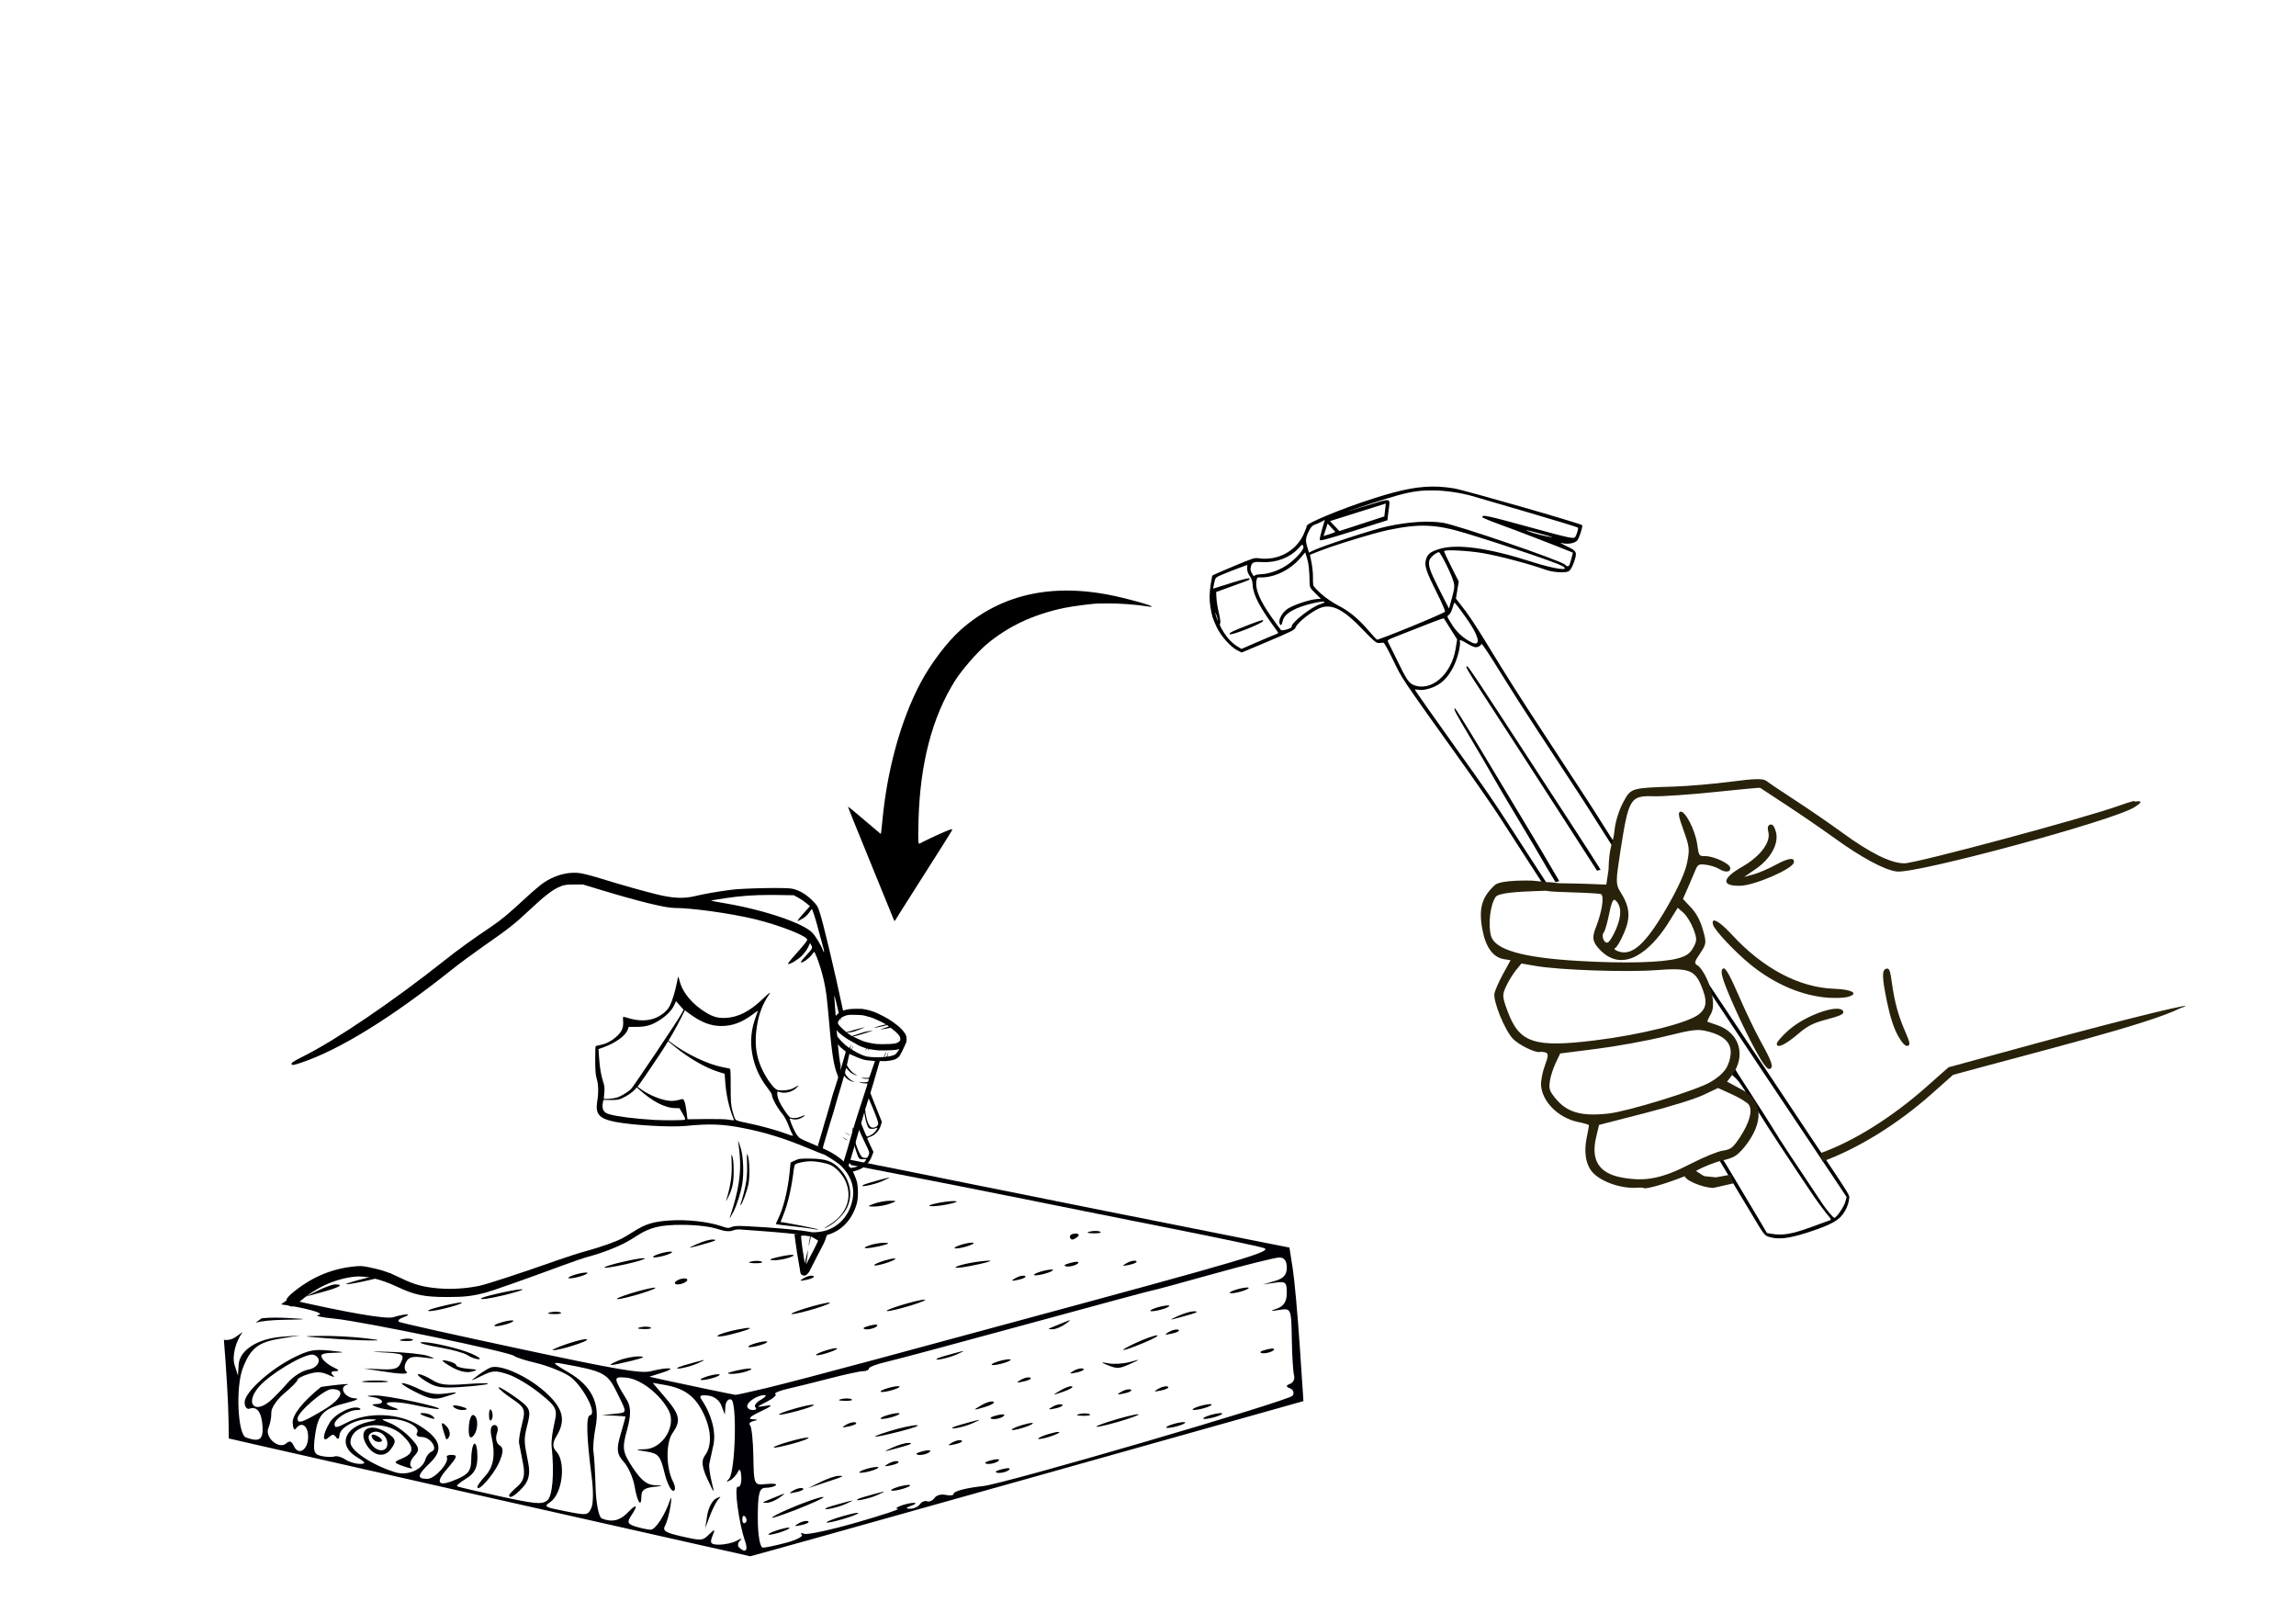 <?xml version="1.0" encoding="UTF-8" standalone="no"?>
<!-- Created with Inkscape (http://www.inkscape.org/) -->

<svg
   xmlns:dc="http://purl.org/dc/elements/1.1/"
   xmlns:cc="http://creativecommons.org/ns#"
   xmlns:rdf="http://www.w3.org/1999/02/22-rdf-syntax-ns#"
   xmlns:svg="http://www.w3.org/2000/svg"
   xmlns="http://www.w3.org/2000/svg"
   xmlns:sodipodi="http://sodipodi.sourceforge.net/DTD/sodipodi-0.dtd"
   xmlns:inkscape="http://www.inkscape.org/namespaces/inkscape"
   width="297mm"
   height="210mm"
   viewBox="0 0 1052.362 744.094"
   id="svg6106"
   version="1.1"
   inkscape:version="0.91 r13725"
   sodipodi:docname="page4.svg">
  <defs
     id="defs6108" />
  <sodipodi:namedview
     id="base"
     pagecolor="#ffffff"
     bordercolor="#666666"
     borderopacity="1.0"
     inkscape:pageopacity="0.0"
     inkscape:pageshadow="2"
     inkscape:zoom="0.35"
     inkscape:cx="284.30212"
     inkscape:cy="395.14856"
     inkscape:document-units="px"
     inkscape:current-layer="layer1-5"
     showgrid="false"
     inkscape:window-width="1280"
     inkscape:window-height="616"
     inkscape:window-x="-8"
     inkscape:window-y="-8"
     inkscape:window-maximized="1" />
  <g
     inkscape:label="Calque 1"
     inkscape:groupmode="layer"
     id="layer1"
     transform="translate(0,-308.268)">
    <g
       id="layer1-5"
       inkscape:label="Calque 1"
       transform="translate(109.655,-11.607)">
      <g
         transform="translate(152.667,68.819)"
         inkscape:label="Calque 1"
         id="layer1-8" />
      <g
         transform="matrix(0.539,-0.149,0.149,0.539,401.836,496.664)"
         id="layer1-7"
         inkscape:label="Calque 1">
        <path
           sodipodi:nodetypes="sscssscsssccssssssssssccsssscscssscssssccsssccccssssssssscsssssscsscscccssscccsscccccccsssccccccccccccccccsssscssssscccssccccssscccccccsccccscccssssssssssccssssssssscssscssccsccscccscccsscssssssssssscssscscccccsscsscccsssccssssccssssccsscccsssccccssssccssccscccsccssscssscsc"
           inkscape:connector-curvature="0"
           id="path3347"
           d="m 195.494,144.932 c -4.845,-0.042 -10.115,0.056 -15.934,0.275 -26.914,1.015 -59.522,4.963 -59.443,7.197 0.014,0.406 -1.941,3.086 -4.344,5.955 -9.716,11.602 -26.296,15.33 -40.527,9.113 -3.402,-1.486 -4.437,-1.449 -21.951,0.793 -10.109,1.294 -18.507,2.504 -18.662,2.689 -0.155,0.185 -1.48,2.978 -2.945,6.207 -3.276,7.22 -4.668,11.982 -5.379,18.389 -0.79,7.12 -0.687,9.901 0.639,17.404 1.371,7.762 6.748,18.59 11.207,22.568 l 2.959,2.641 23.33,-3.031 c 19.867,-2.581 23.51,-3.297 24.535,-4.822 2.521,-3.751 17.838,-10.055 25.047,-10.309 9.6,-0.338 17.34,7.061 27.766,26.539 6.232,11.643 7.673,13.701 9.887,14.104 1.425,0.259 3.037,0.581 3.58,0.719 0.543,0.137 2.265,7.299 3.826,15.914 3.1,17.102 2.174,14.314 29.805,89.818 8.419,23.005 17.547,49.115 20.287,58.021 2.74,8.906 9.531,30.549 15.092,48.094 1.305,4.119 3.114,9.826 4.711,14.865 l 3.057,0 c -0.65,-2.057 -1.602,-5.072 -2.174,-6.879 -5.302,-16.76 -12.384,-39.219 -15.74,-49.908 -6.865,-21.866 -10.486,-32.293 -23.986,-69.053 -5.184,-14.116 -11.881,-32.572 -14.879,-41.016 -2.998,-8.443 -5.459,-15.583 -5.469,-15.863 -0.01,-0.281 1.414,0.161 3.164,0.98 2.043,0.956 5.419,1.393 9.432,1.223 8.634,-0.366 15.656,-4.01 22.775,-11.816 5.278,-5.788 10.914,-15.869 10.793,-19.311 -0.038,-1.074 1.739,0.217 5.02,3.646 3.946,4.126 5.693,5.288 7.838,5.213 1.518,-0.053 3.087,-0.736 3.488,-1.516 0.463,-0.899 3.63,8.58 8.666,25.934 4.365,15.043 11.767,39.131 16.451,53.529 4.684,14.399 13.482,41.821 19.549,60.938 6.031,19.002 11.17,37.008 16.459,53.292 l 2.119,-3.03 c -4.918,-14.945 -7.786,-25.782 -13.486,-43.701 -6.081,-19.116 -15.112,-47.396 -20.07,-62.844 -10.907,-33.983 -16.889,-53.614 -24.961,-81.928 -5.707,-20.019 -8.434,-28.202 -13.062,-39.188 l -1.867,-4.434 2.98,-6.426 2.982,-6.426 -2.676,-13.416 c -1.472,-7.38 -2.511,-13.588 -2.309,-13.795 1.132,-1.16 18.466,4.575 29.99,9.922 11.973,5.555 34.66,18.784 46.16,26.916 5.057,3.576 14.138,6.826 17.592,6.295 1.616,-0.248 3.614,-2.038 5.928,-5.311 5.619,-7.95 5.526,-8.713 -1.824,-15.072 -3.492,-3.021 -4.89,-4.6 -3.105,-3.508 3.972,2.43 9.886,3.127 12.691,1.496 1.932,-1.123 7.448,-9.366 7.389,-11.043 -0.044,-1.253 -85.298,-53.46 -93.291,-57.129 -15.091,-6.926 -28.111,-9.736 -49.107,-9.918 z m 3.188,3.156 c 12.94,0.018 19.822,1.161 29.746,4.023 9.007,2.598 21.089,7.93 28.854,12.734 2.977,1.842 21.468,13.277 41.092,25.408 19.624,12.131 35.691,22.382 35.705,22.781 0.036,1.034 -2.73,5.379 -4.301,6.756 -1.447,1.268 -5.005,-0.574 -30.682,-15.881 -34.934,-20.825 -38.346,-22.605 -38.254,-19.971 0.017,0.48 5.472,4.72 12.125,9.426 10.287,7.276 40.943,29.947 49.08,36.297 l 2.514,1.963 -2.691,4.707 c -3.264,5.706 -4.293,6.201 -6.17,2.973 -2.381,-4.096 -76.43,-54.734 -87.266,-59.676 -10.926,-4.983 -26.965,-8.299 -45.211,-9.346 -11.528,-0.662 -55.125,1.372 -63.576,2.965 l -3.588,0.676 -0.102,-4.674 c -0.128,-5.785 0.56,-7.593 4.684,-12.307 2.326,-2.659 4.064,-3.754 6.072,-3.824 1.548,-0.054 4.209,-0.428 5.914,-0.832 l 3.1,-0.734 -4.211,6.779 c -2.316,3.729 -4.193,7.327 -4.17,7.994 0.033,0.948 6.323,0.991 28.885,0.197 l 28.84,-1.014 2.602,-6.316 c 4.714,-11.449 6.743,-10.302 -17.291,-9.777 -20.725,0.453 -20.649,0.444 6.049,-0.713 9.238,-0.4 16.37,-0.623 22.252,-0.615 z m -11.219,3.857 -1.973,4.932 -1.975,4.932 -19.359,0.873 -19.359,0.875 -2.621,-4.963 -2.619,-4.963 23.953,-0.842 z m -50.312,3.09 1.955,3.846 c 1.076,2.115 2.099,4.056 2.273,4.314 0.175,0.259 -2.064,0.554 -4.973,0.656 l -5.23,0.184 c 0.032,-10e-4 1.391,-2.026 3.018,-4.5 z m -24.789,11.248 c 0.517,-0.011 0.56,0.572 0.602,1.742 0.076,2.152 -6.599,6.72 -14.895,10.193 -7.006,2.933 -17.435,3.978 -24.131,2.418 -3.456,-0.805 -5.531,-0.895 -5.895,-0.258 -0.309,0.541 -0.866,-0.017 -1.24,-1.24 -1.054,-3.448 -0.928,-4.981 0.611,-7.352 1.757,-2.706 3.268,-2.784 9.938,-0.514 10.695,3.64 22.678,2.441 31.578,-3.16 1.927,-1.213 2.915,-1.819 3.432,-1.83 z m -47.725,3.92 -0.859,2.779 c -0.595,1.923 -0.479,3.912 0.381,6.453 0.941,2.781 1.011,4.756 0.285,8.137 -1.684,7.843 0.913,19.471 9.123,40.834 0.832,2.164 0.731,2.621 -0.594,2.666 -0.88,0.03 -8.281,0.984 -16.445,2.121 l -14.844,2.068 -3.242,-3.496 c -1.784,-1.923 -4.194,-5.787 -5.355,-8.586 -2.617,-6.308 -3.95,-12.708 -2.658,-12.754 0.522,-0.018 1.075,-3.614 1.23,-7.988 0.155,-4.374 0.773,-10.136 1.371,-12.805 l 1.088,-4.854 13.922,-1.09 c 16.356,-1.281 15.367,-1.131 15.324,-2.346 -0.021,-0.601 -5.827,-0.758 -15.492,-0.418 l -15.459,0.545 2.109,-4.168 c 2.1,-4.149 2.137,-4.169 8.801,-5.039 3.681,-0.481 9.983,-1.142 14.004,-1.469 z m 48.498,2.693 0.162,5.027 c 0.151,4.703 -0.729,10.034 -3.266,19.768 -0.998,3.83 -0.874,4.388 2.141,9.678 l 3.197,5.613 -3.566,-0.699 c -6.039,-1.181 -20.591,-0.291 -25.447,1.557 -4.722,1.796 -9.107,6.401 -9,9.451 0.094,2.681 1.281,2.221 3.066,-1.189 2.884,-5.509 12.847,-8.027 28.748,-7.264 8.566,0.411 11.625,2.038 4.316,2.295 -7.714,0.271 -27.378,8.629 -27.273,11.592 0.044,1.246 -8.342,1.473 -9.16,0.248 -0.357,-0.535 -2.589,-6.414 -4.961,-13.064 -5.089,-14.272 -6.451,-24.241 -4.127,-30.207 1.064,-2.731 1.867,-3.572 3.025,-3.174 11.375,3.912 26.139,1.326 37.725,-6.605 z m 57.559,0.215 c 5.097,-0.012 9.449,0.063 12.338,0.244 26.91,1.692 39.464,5.735 61.775,19.902 28.004,17.782 64.984,42.939 68.463,46.574 6.054,6.325 -6.741,0.837 -23.117,-9.914 -31.339,-20.575 -55.383,-30.914 -70.646,-30.377 -7.671,0.27 -10.337,1.506 -12.838,5.951 -2.375,4.222 -2.07,9.416 1.662,28.281 1.816,9.181 2.753,16.012 2.266,16.527 -1.107,1.171 -58.964,8.123 -59.879,7.195 -0.393,-0.399 -2.327,-4.151 -4.299,-8.338 -5.65,-11.998 -11.355,-20.24 -18.52,-26.754 -3.645,-3.314 -8.651,-9.205 -11.125,-13.09 -2.474,-3.885 -4.484,-7.713 -4.467,-8.508 0.017,-0.795 0.733,-3.854 1.592,-6.797 0.859,-2.943 1.763,-8.221 2.008,-11.73 l 0.445,-6.381 7.801,-0.885 c 9.263,-1.05 31.251,-1.866 46.541,-1.902 z M 28.932,200.791 c 0.056,-0.002 0.129,0.253 0.215,0.791 0.275,1.721 0.362,4.317 0.193,5.77 -0.169,1.453 -0.394,0.045 -0.5,-3.129 -0.073,-2.182 -0.031,-3.427 0.092,-3.432 z m 189.746,1.094 c 1.214,-0.049 4.949,18.393 5.189,25.623 0.15,4.506 -0.386,6.041 -4.6,13.146 l -4.771,8.047 -0.834,-3.811 c -0.459,-2.095 -1.901,-9.253 -3.207,-15.906 -2.789,-14.206 -3.033,-18.554 -1.238,-22.156 1.174,-2.357 5.844,-4.797 9.461,-4.943 z m 73.848,1.844 c 0.239,-0.098 3.197,1.493 8.568,4.676 12.23,7.247 13.238,7.971 6.508,4.676 -3.233,-1.583 -7.986,-4.287 -10.562,-6.01 -3.242,-2.168 -4.7,-3.265 -4.514,-3.342 z M 63.752,217.064 c -1.447,-0.05 -4.175,0.142 -8.805,0.555 -6.106,0.544 -13.143,1.342 -15.639,1.773 -3.1,0.536 -4.213,1.086 -3.516,1.736 1.51,1.407 27.56,-1.43 29.086,-3.168 0.488,-0.556 0.321,-0.847 -1.127,-0.896 z m 156.279,28.096 c 0.563,-0.02 5.687,13.289 8.039,20.881 4.04,13.041 2.732,19.417 -2.967,14.449 -5.448,-4.749 -9.629,-11.218 -11.658,-18.037 -2.519,-8.464 -2.503,-8.055 -0.33,-8.83 0.988,-0.352 2.87,-2.397 4.186,-4.545 1.315,-2.148 2.544,-3.911 2.73,-3.918 z m -11.818,10.045 2.98,9.83 2.979,9.828 -3.291,7.148 c -8.905,19.347 -28.967,28.785 -41.059,19.316 -3.442,-2.695 -4.475,-5.864 -7.76,-23.799 -1.349,-7.367 -2.686,-14.321 -2.971,-15.453 -0.495,-1.967 -0.103,-2.1 8.832,-3.006 5.143,-0.521 14.94,-1.555 21.771,-2.299 6.832,-0.744 13.794,-1.4 15.471,-1.459 z m 7.545,42.934 c -1.066,-0.143 0.383,5.31 5.492,21.246 3.588,11.19 11.155,35.132 16.816,53.203 5.661,18.071 14.93,47.642 20.596,65.713 5.587,17.819 12.46,39.864 15.52,49.775 l 3.014,0 c -0.175,-0.593 -0.361,-1.189 -0.533,-1.783 -1.521,-5.242 -7.122,-23.245 -12.449,-40.004 -5.327,-16.759 -14.045,-44.182 -19.371,-60.941 -23.117,-72.736 -27.411,-85.827 -28.477,-86.82 -0.252,-0.235 -0.455,-0.368 -0.607,-0.389 z m -18.428,30.633 c -1.352,0.036 -0.601,3.485 5.947,27.277 3.601,13.085 7.634,28.302 8.959,33.816 1.325,5.514 6.299,23.97 11.053,41.014 4.754,17.044 9.245,33.567 9.979,36.719 0.526,2.257 2.893,10.816 5.613,20.479 l 3.184,0 c -1.755,-6.472 -3.275,-12.133 -4.229,-15.824 -2.564,-9.923 -7.38,-27.33 -30.145,-108.941 -5.302,-19.007 -9.964,-34.549 -10.361,-34.539 z m 134.385,255.303 0,9.061 c 2.159,6.557 4.221,12.798 6.455,19.537 5.639,17.013 10.423,31.576 10.633,32.363 0.21,0.787 4.573,14.066 9.695,29.508 14.336,43.217 28.851,87.084 35.543,107.418 l 6.062,18.426 -2.377,3.881 c -2.037,3.327 -9.76,9.816 -11.768,9.887 -0.86,0.03 -4.406,-7.617 -6.59,-14.211 -14.986,-45.258 -19.194,-58.275 -21.695,-67.119 -1.632,-5.768 -6.574,-21.926 -10.982,-35.908 -4.409,-13.982 -6.76,-21.473 -8.311,-27.14 -0.767,-2.805 -0.782,4.627 -2.625,-1.475 -0.883,14.88 1.721,8.453 5.789,21.281 3.91,12.307 7.907,25.382 8.883,29.055 1.59,5.988 15.275,48.414 23.186,71.881 2.638,7.826 6.571,17.909 8.924,22.875 0.434,0.917 0.229,1.55 -0.529,1.631 -0.682,0.073 -8.154,0.674 -16.604,1.336 -16.561,1.298 -24.306,0.529 -32.305,-3.203 l -3.811,-1.777 -3.537,-13.139 c -1.946,-7.226 -8.124,-29.658 -13.73,-49.85 -1.311,-4.721 -1.888,-5.14 -3.13,-9.636 l -3.589,1.01 c 0.512,1.838 0.913,-1.232 1.434,0.628 5.133,18.355 11.746,42.157 14.693,52.893 5.251,19.125 5.427,19.561 8.707,21.607 6.76,4.218 14.644,5.526 29.955,4.967 17.444,-0.637 26.177,-2.149 31.338,-5.422 4.504,-2.857 8.498,-7.575 10.186,-12.035 1.293,-3.417 2.847,1.868 -17.631,-59.912 -5.726,-17.275 -10.581,-32.053 -10.789,-32.84 -0.208,-0.787 -4.501,-13.851 -9.541,-29.031 -13.12,-39.519 -23.606,-71.231 -31.939,-96.545 z"
           style="fill:#000000" />
        <path
           inkscape:connector-curvature="0"
           id="path3381"
           d="m 323.068,432.342 c -6.236,-0.091 -8.499,2.42 -13.629,7.791 -4.6,4.816 -10.136,13.416 -12.301,19.111 -4.703,12.223 -7.514,10.251 -13.76,30.779 l -4.92,11.068 -15.668,-5.002 c -8.617,-2.75 -13.439,-3.977 -20.139,-6.031 -3.72,-1.141 -6.917,-2.974 -10.783,-3.945 -1.342,-0.563 -2.895,-1.192 -4.787,-1.93 -0.119,-0.087 -0.223,-0.129 -0.314,-0.121 -1.778,-0.692 -3.658,-1.415 -5.947,-2.283 0,0 -24.53,-7.741 -30.488,-4.676 -13.184,6.782 -18.185,15.182 -19.619,32.963 -1.161,14.39 2.504,23.884 10.643,27.574 l 4.975,2.256 -8.836,9.092 c -4.86,5 -9.865,11.094 -11.123,13.543 -2.92,5.682 -0.008,30.99 4.582,39.822 3.126,6.016 14.715,16.338 18.412,16.4 0.995,0.017 3.024,0.797 4.508,1.732 2.128,1.342 1.4,3.483 -3.451,10.146 -3.381,4.645 -6.707,11.412 -7.391,15.039 -2.506,13.292 6.876,29.442 21.383,36.807 4.258,2.161 7.742,4.331 7.742,4.822 0,0.491 -1.881,4.485 -4.182,8.877 -5.853,11.173 -6.96,21.934 -3.033,29.49 4.915,9.458 19.422,19.253 32.07,21.652 2.131,0.404 4.305,1.163 4.83,1.686 1.715,1.707 21.154,1.181 34.795,-0.459 1.033,5.732 16.662,15.423 20.943,15.553 2.361,0.071 8.578,0.366 15.918,0.734 l 0,-7.525 c -6.233,-0.457 -10.771,-0.849 -12.113,-1.051 -0.923,-0.139 -9.7e-4,-5.3e-4 -8.807,-3.33 -1.05,-0.397 -3.588,-3.745 -5.832,-6.113 6.501,-1.611 16.655,-2.721 22.869,-2.477 10.063,0.395 12.714,-0.342 20.596,-5.738 15.102,-10.624 28.781,-29.239 10.229,-46.297 l -9.594,-9.201 4.756,-3.57 c 16.094,-12.08 16.082,-32.035 -0.027,-43.105 -3.588,-2.466 -6.803,-4.678 -7.145,-4.916 -0.341,-0.238 1.776,-2.817 4.703,-5.73 6.832,-6.873 6.243,-29.829 0.477,-40.154 -3.214,-3.198 -2.982,-3.759 4.01,-9.777 7.026,-6.047 7.411,-7.001 7.293,-18.041 -0.085,-7.974 -1.528,-14.343 -4.564,-20.16 l -4.439,-8.504 6.039,-7.404 c 3.321,-4.072 7.719,-9.578 9.771,-12.236 3.435,-4.449 4.22,-4.631 9.869,-2.303 3.376,1.391 7.692,4.237 9.59,6.324 4.053,4.456 8.826,4.992 8.826,0.99 0,-3.682 -10.943,-12.764 -17.291,-14.35 -4.724,-1.18 -4.921,-1.772 -3.65,-10.967 1.6,-11.574 -2.153,-29.541 -6.17,-29.541 -2.183,0 -2.493,3.12 -1.537,15.459 1.099,14.176 0.742,16.364 -4.295,26.346 -3.53,6.996 -12.417,17.732 -24.867,30.043 -25.628,25.342 -39.234,32.158 -49.209,24.65 -2.133,-1.606 -2.776,-2.948 -1.428,-2.982 1.348,-0.035 6.069,-4.617 10.49,-10.184 8.736,-10.997 10.165,-19.115 5.881,-33.393 -1.997,-6.656 -1.328,-9.025 9.004,-31.912 18.091,-40.077 19.859,-41.73 38.469,-35.967 6.74,2.087 28.692,6.545 48.781,9.908 20.089,3.363 36.686,6.322 36.883,6.576 0.197,0.254 7.818,8.938 16.934,19.297 9.116,10.359 23.048,26.911 30.963,36.783 17.136,21.375 32.487,36.025 41.809,39.9 14.896,6.193 182.304,7.108 201.934,1.104 12.475,-3.828 1,-4.238 1,-4.238 2.854,-0.951 -2.712,-1.079 -12.988,-0.299 -29.999,2.279 -172.752,1.198 -182.148,-1.379 -10.568,-2.899 -24.702,-15.513 -42.412,-37.854 -7.591,-9.576 -20.973,-25.515 -29.736,-35.418 -8.763,-9.903 -17.175,-19.691 -18.693,-21.752 -2.158,-2.929 -8.316,-4.526 -28.215,-7.322 -14,-1.967 -34.681,-5.808 -45.959,-8.533 -16.386,-3.96 -24.98,-6.068 -30.482,-6.148 z M 192.592,485.742 c 9.042,-0.079 28.455,5.12 36.881,7.021 2.912,1.563 8.337,3.32 18.381,6.398 11.94,3.66 22.81,7.33 24.156,8.158 2.755,1.694 -2.698,14.087 -11.125,25.275 -5.544,7.361 -5.867,10.642 -1.811,18.447 13.53,24.986 40.335,11.262 58.715,-4.961 L 329.816,535 l 3.418,5.191 c 1.88,2.855 3.839,9.547 4.354,14.871 0.813,8.421 0.265,10.345 -4.211,14.799 -4.098,4.078 -7.094,5.118 -14.727,5.117 -12.907,-0.003 -43.358,-7.601 -78.723,-19.641 -43.582,-14.837 -63.738,-27.145 -63.738,-38.92 0,-9.638 6.169,-24.741 12.154,-29.752 0.752,-0.629 2.245,-0.906 4.248,-0.924 z m 228.375,3.74 c -1.905,0 -2.996,1.906 -2.996,5.232 0,8.691 -11.55,17.679 -28.186,21.934 -18.912,4.837 -21.133,10.802 -5.469,14.682 11.042,2.735 44.009,-1.818 46.902,-6.477 2.61,-4.202 -2.854,-5.147 -14.248,-2.465 -6.594,1.552 -15.584,2.805 -19.98,2.787 l -7.994,-0.033 10.969,-3.768 c 14.168,-4.866 24,-15.068 24,-24.904 0,-4.886 -0.902,-6.988 -2.998,-6.988 z m -139.871,25.346 c 0.448,-0.073 0.824,0.168 1.154,0.688 3.578,5.624 1.738,13.211 -5.42,22.354 -3.994,5.101 -8.489,9.275 -9.99,9.275 -3.166,0 -3.712,-7.117 -0.688,-8.977 1.124,-0.691 4.804,-6.7 8.18,-13.354 3.416,-6.734 5.419,-9.767 6.764,-9.986 z m -86.908,30.045 10.832,5.1 c 17.798,8.378 70.186,24.846 93.77,29.477 26.14,5.132 30.729,8.199 32.527,21.736 1.818,13.681 -0.235,19.301 -8.268,22.641 -10.511,4.37 -50.128,3.378 -87.703,-2.195 -49.59,-7.355 -60.187,-14.498 -62.516,-42.137 -1.066,-12.652 -0.781,-13.98 4.264,-19.945 2.973,-3.515 8.035,-8.256 11.25,-10.533 l 5.844,-4.143 z m 161.348,8.068 c -0.965,-0.068 -1.508,0.964 -1.508,3.207 0,4.663 11.478,26.399 20.982,39.738 14.621,20.519 33.676,35.706 53.895,42.953 5.526,1.981 12.521,3.633 15.543,3.672 10.282,0.134 5.59,-4.903 -8.754,-9.4 -27.331,-8.569 -51.647,-31.487 -68.91,-64.947 -4.954,-9.601 -9.125,-15.073 -11.248,-15.223 z m -2.842,39.934 c -1.71,0 -2.662,2.492 -2.662,6.973 0,10.08 5.469,44.894 10.227,65.105 2.77,11.767 5.011,17.398 6.926,17.398 3.773,0 3.572,-4.614 -1.037,-23.816 -2.127,-8.863 -5.426,-27.261 -7.33,-40.887 -2.457,-17.579 -4.235,-24.773 -6.123,-24.773 z m -147.531,31.523 29.973,4.326 c 16.485,2.38 41.99,4.658 56.676,5.061 24.344,0.667 27.475,1.181 35.457,5.836 11.829,6.898 15.807,14.573 12.088,23.318 -3.879,9.122 -9.616,13.571 -21.768,16.881 -12.385,3.374 -71.083,5.128 -87.152,2.605 -22.658,-3.557 -33.169,-10.116 -39.191,-24.459 -2.723,-6.485 -2.762,-8.25 -0.305,-13.891 1.548,-3.554 5.382,-9.436 8.52,-13.07 l 5.703,-6.607 z m 276.18,4.268 c -3.958,0 -5.335,5.502 -6.768,27.025 -0.773,11.608 -0.32,21.75 1.268,28.334 1.589,6.59 3.524,10.256 5.414,10.256 2.439,0 2.663,-1.955 1.307,-11.434 -2.066,-14.432 -2.048,-25.991 0.07,-41.754 1.397,-10.4 1.186,-12.428 -1.291,-12.428 z m -56.926,19.811 c -10.088,0.008 -23.739,2.562 -33.441,7.268 -6.497,3.151 -12.148,6.848 -12.557,8.215 -1.212,4.05 6.273,2.869 18.83,-2.971 9.613,-4.47 14.346,-5.42 26.217,-5.264 10.837,0.143 14.488,-0.476 14.488,-2.459 0,-3.261 -5.691,-4.796 -13.537,-4.789 z m -102.107,37.691 9.762,8.133 c 5.369,4.473 10.304,9.832 10.967,11.91 1.74,5.457 -3.519,14.276 -13.977,23.436 -7.969,6.98 -10.049,7.863 -16.551,7.02 -4.09,-0.53 -16.348,0.901 -27.238,3.18 -26.832,5.615 -40.464,4.699 -58.357,-3.92 -17.203,-8.287 -21.003,-20.415 -11.717,-37.398 l 5.041,-9.217 38.016,0.684 c 22.686,0.409 43.265,-0.224 51.035,-1.57 l 13.02,-2.256 z m 186.602,33.961 -21.992,10.75 c -33.839,16.541 -69.566,27.109 -98.164,29.119 l 0,7.02 c 30.596,-2.405 67.402,-13.045 100.83,-29.465 l 21.303,-10.465 c 70.542,0.147 165.45,2.707 193.824,-2.992 24.003,-1.36 -44.328,-3.481 -119.881,-3.723 l -75.92,-0.244 z"
           style="fill:#28220b" />
      </g>
      <g
         id="layer1-72"
         inkscape:label="Calque 1"
         transform="matrix(0.588,0,0,0.588,-18.414,419.491)">
        <path
           style="fill:#000006;fill-opacity:1"
           d="M 386.805 530.643 C 387.98 531.468 389.048 532.458 389.963 533.58 L 398.471 535.217 C 420.201 539.397 452.153 545.688 469.477 549.197 C 486.8 552.706 517.47 558.844 537.631 562.836 C 557.792 566.828 576.326 570.746 578.818 571.543 C 583.373 572.999 571.326 576.561 460.998 606.369 C 448.339 609.789 421.627 617.015 401.639 622.426 C 381.651 627.837 359.061 633.758 351.439 635.584 C 343.817 637.409 337.276 638.858 336.902 638.803 C 335.292 638.565 311.359 633.579 304.727 632.1 L 297.459 630.477 L 303.516 628.574 C 310.523 626.373 306.429 625.904 298.178 627.963 C 293.587 629.109 283.132 627.329 238.488 617.797 C 208.72 611.441 183.676 605.851 182.834 605.375 C 181.992 604.899 182.907 603.937 184.867 603.236 C 189.602 601.543 185.684 601.554 180.08 603.25 C 176.795 604.244 158.534 601.041 132.121 594.977 L 128.805 597.357 C 138.832 598.75 149.667 601.46 145.877 602.203 C 143.963 602.578 147.304 603.344 153.301 603.906 C 165.616 605.062 233.54 619.154 235.568 620.975 C 236.294 621.626 240.821 623.084 245.627 624.215 C 250.433 625.346 257.077 627.926 260.393 629.947 C 266.393 633.606 273.926 647.444 270.291 648.133 C 268.388 648.494 268.665 658.017 271.131 677.037 C 271.848 682.567 271.774 688.578 270.969 690.393 C 269.346 694.049 269.038 694.09 258.693 692.027 C 249.326 690.16 249.039 689.982 252.062 687.904 C 257.706 684.027 259.403 669.515 254.783 664.635 C 253.053 662.807 253.082 660.695 254.881 657.777 C 259.487 650.307 257.982 644.688 249.346 637.125 C 241.133 629.933 228.928 624.589 224.664 626.32 C 223.392 626.837 220.734 628.491 218.758 629.998 C 215.178 632.728 215.186 632.73 220.742 630.045 C 225.811 627.595 226.888 627.533 232.621 629.359 C 236.089 630.464 242.679 634.387 247.266 638.078 C 254.986 644.29 255.484 645.309 253.965 651.777 C 253.062 655.62 252.489 660.304 252.691 662.188 C 254.041 674.768 253.121 685.548 250.549 687.301 C 248.003 689.035 245.11 688.76 228.969 685.246 C 218.717 683.014 209.926 680.96 209.434 680.682 C 208.941 680.403 210.828 678.786 213.627 677.088 C 217.384 674.808 218.717 672.214 218.717 667.18 C 218.717 663.429 218.08 660.721 217.303 661.16 C 216.525 661.6 215.891 664.781 215.891 668.229 C 215.891 673.306 214.723 675.015 209.75 677.227 C 201.079 681.082 199.005 679.524 204.402 673.209 C 209.707 667.001 209.932 666.297 206.604 666.297 C 205.271 666.297 204.417 666.759 204.707 667.324 C 205.958 669.761 199.256 677.256 195.826 677.256 C 190.8 677.256 191.086 675.611 197.117 669.832 C 203.357 663.853 201.898 658.905 192.105 652.844 C 182.687 647.014 168.506 646.482 158.752 651.592 C 154.237 653.957 153.301 654.071 153.301 652.252 C 153.301 649.746 159.609 645.75 163.568 645.75 C 165.028 645.75 165.589 645.393 164.814 644.955 C 161.94 643.33 153.723 647.203 151.133 651.404 C 147.806 656.799 147.49 661.061 150.623 658.266 C 152.39 656.689 152.918 656.689 154.027 658.266 C 154.826 659.401 155.417 659.008 155.533 657.264 C 155.77 653.705 163.028 649.831 169.24 649.947 C 173.4 650.025 173.331 650.163 168.602 651.24 C 157.579 653.751 154.872 662.096 163.414 667.236 C 167.566 669.735 167.885 670.406 164.922 670.406 C 162.854 670.406 159.815 669.489 158.168 668.367 C 156.521 667.245 154.307 666.631 153.246 667.002 C 152.185 667.373 149.476 667.277 147.227 666.789 C 143.784 666.042 143.335 664.512 144.395 657.123 C 145.782 647.447 148.148 645.081 159.191 642.34 C 163.312 641.317 164.863 640.445 162.67 640.383 C 157.969 640.25 155.028 635.256 159.01 634.166 C 160.534 633.749 158.512 633.769 154.518 634.211 C 150.523 634.653 147.125 635.119 146.969 635.246 C 138.679 641.976 133.956 647.962 134.109 651.545 C 134.215 654.008 134.851 655.254 135.523 654.312 C 138.057 650.763 141.188 652.8 141.188 657.998 C 141.188 664.024 136.78 666.854 134.631 662.209 C 133.576 659.928 132.738 659.652 131.113 661.045 C 127.723 663.951 121.161 658.225 123.004 653.969 C 123.819 652.085 124.416 648.887 124.33 646.861 C 124.244 644.836 126.911 640.897 130.258 638.109 C 133.604 635.322 136.342 632.532 136.342 631.91 C 136.342 631.288 138.592 630.1 141.342 629.268 C 145.129 628.122 147.3 628.192 150.287 629.561 C 153.163 630.878 153.739 630.905 152.412 629.656 C 151.344 628.651 151.843 627.943 153.621 627.943 C 155.655 627.943 155.415 627.382 152.891 626.232 C 150.823 625.291 148.469 623.441 147.658 622.123 C 146.504 620.246 147.613 619.686 152.771 619.545 C 158.52 619.388 158.296 619.257 151.016 618.518 C 144.032 617.808 141.359 618.331 134.586 621.729 C 123.531 627.273 112.113 637.667 112.113 642.186 C 112.113 644.236 113.129 645.558 114.369 645.125 C 117.85 643.909 119.924 646.801 120.318 653.418 C 120.669 659.314 118.82 660.509 112.734 658.324 C 108.93 656.958 107.929 635.246 111.27 626.574 C 114.783 617.453 118.277 614.696 128.418 613.043 L 137.553 611.555 L 129.072 612.215 C 117.956 613.08 109.786 618.357 109.371 624.939 L 109.053 629.998 L 107.535 625.205 C 106.205 621.001 108.013 614.349 111.193 609.998 L 108.043 612.26 C 106.419 613.425 104.473 613.854 102.613 613.611 C 103.707 627.111 104.608 642.114 104.723 649.859 L 104.855 658.764 L 117.57 661.676 C 150.082 669.121 302.252 703.492 321.686 707.779 C 333.678 710.425 343.546 712.652 343.613 712.729 C 343.681 712.805 400.728 696.847 470.383 677.264 L 597.027 641.658 L 595.307 615.967 C 594.361 601.837 592.92 586.018 592.104 580.814 L 590.617 571.354 L 578.504 568.953 C 528.673 559.079 478.675 549.096 448.883 543.072 C 419.453 537.122 400.188 533.23 386.805 530.643 z M 407.332 539.311 C 407.153 539.245 405.705 539.622 402.85 540.391 C 399.518 541.288 396.338 542.247 395.783 542.521 C 392.458 544.166 400.346 542.639 404.205 540.891 C 406.422 539.886 407.511 539.377 407.332 539.311 z M 407.695 549.91 C 405.697 549.91 402.427 550.508 400.428 551.238 C 397.197 552.419 397.197 552.566 400.428 552.566 C 402.427 552.566 405.697 551.969 407.695 551.238 C 410.926 550.058 410.926 549.91 407.695 549.91 z M 436.77 550.062 C 434.771 550.062 430.954 550.591 428.289 551.238 C 425.235 551.98 424.787 552.416 427.078 552.416 C 429.077 552.416 432.894 551.886 435.559 551.238 C 438.613 550.496 439.06 550.062 436.77 550.062 z M 338.303 559.004 C 338.349 559.105 338.621 559.19 339.15 559.25 L 338.303 559.004 z M 501.984 563.736 C 501.143 563.717 500.183 563.802 499.309 564 C 497.376 564.437 497.949 564.762 500.771 564.828 C 503.326 564.888 504.756 564.565 503.951 564.109 C 503.549 563.882 502.826 563.756 501.984 563.736 z M 492.637 564.936 C 491.226 564.936 490.07 565.553 490.07 566.307 C 490.07 567.06 490.551 567.676 491.139 567.676 C 491.726 567.676 492.882 567.06 493.705 566.307 C 494.529 565.553 494.048 564.936 492.637 564.936 z M 367.039 567.355 C 367.075 567.443 367.266 567.492 367.57 567.51 L 367.039 567.355 z M 326.188 567.676 C 324.888 567.676 321.708 568.635 319.121 569.807 C 314.687 571.815 314.763 571.842 320.475 570.305 C 327.891 568.308 329.266 567.676 326.188 567.676 z M 445.25 569.088 C 443.917 569.088 441.19 569.686 439.191 570.416 C 437.193 571.146 436.648 571.742 437.98 571.742 C 439.313 571.742 442.038 571.146 444.037 570.416 C 446.036 569.686 446.583 569.088 445.25 569.088 z M 405.273 569.162 C 403.275 569.121 400.003 569.686 398.004 570.416 C 393.575 572.034 397.402 572.034 404.062 570.416 C 407.258 569.64 407.67 569.212 405.273 569.162 z M 307.148 573.197 C 305.816 573.197 303.091 573.793 301.092 574.523 C 299.093 575.254 298.548 575.852 299.881 575.852 C 301.213 575.852 303.939 575.254 305.938 574.523 C 307.936 573.793 308.481 573.197 307.148 573.197 z M 362.793 574.68 C 361.558 574.68 358.936 575.085 355.605 575.895 C 352.41 576.671 351.998 577.097 354.395 577.146 C 356.393 577.188 359.663 576.625 361.662 575.895 C 363.877 575.085 364.028 574.68 362.793 574.68 z M 586.018 575.895 C 588.245 575.895 589.406 577.464 589.406 580.479 C 589.406 583.85 587.963 585.484 583.955 586.65 L 578.504 588.236 L 583.955 587.451 C 588.934 586.735 589.406 587.144 589.406 592.17 C 589.406 595.925 588.059 598.152 585.166 599.178 C 581.46 600.491 581.592 600.578 586.201 599.869 C 591.359 599.076 591.479 599.368 591.701 613.158 C 591.826 620.913 592.296 628.491 592.746 629.998 C 593.196 631.505 592.358 633.201 590.881 633.766 C 588.917 634.517 588.92 635.069 590.893 635.82 C 592.376 636.385 592.921 637.891 592.104 639.166 C 590.638 641.452 460.474 679.468 450.354 680.566 C 442.306 681.44 436.77 682.923 436.77 684.207 C 436.77 684.856 435.144 685.035 433.156 684.604 C 431.096 684.157 428.904 684.76 428.057 686.008 C 427.24 687.212 425.71 687.895 424.656 687.527 C 423.603 687.159 422.116 687.781 421.352 688.906 C 420.587 690.032 418.565 690.943 416.857 690.932 C 414.687 690.917 414.846 690.511 417.387 689.582 C 419.386 688.852 419.93 688.254 418.598 688.254 C 415.277 688.254 408.307 690.887 411.33 691 C 412.663 691.05 404.166 693.854 392.449 697.23 C 380.732 700.607 369.934 702.945 368.453 702.428 C 366.972 701.91 366.427 702.096 367.242 702.842 C 368.057 703.587 364.918 705.224 360.266 706.479 C 355.614 707.733 350.754 708.76 349.467 708.76 C 348.117 708.76 347.125 702.958 347.125 695.061 C 347.125 684.048 347.81 681.363 350.617 681.363 C 352.537 681.363 354.684 680.836 355.389 680.191 C 356.093 679.547 354.116 679.297 350.994 679.635 C 345.371 680.242 345.316 680.124 345.1 667.059 C 344.98 659.805 344.29 653.33 343.566 652.668 C 342.843 652.006 343.619 651.151 345.293 650.77 C 347.395 650.291 347.213 650.04 344.703 649.961 C 342.332 649.886 343.594 648.658 348.336 646.43 C 353.673 643.921 354.318 643.227 350.76 643.812 C 346.243 644.556 346.276 644.428 351.262 641.926 C 354.203 640.45 355.971 638.881 355.189 638.439 C 354.408 637.997 356.908 636.922 360.744 636.051 C 364.581 635.179 373.375 632.999 380.287 631.205 C 387.199 629.412 394.013 627.943 395.43 627.943 C 396.846 627.943 398.004 627.402 398.004 626.74 C 398.004 626.078 401.548 624.724 405.879 623.73 C 410.21 622.737 439.232 614.958 470.373 606.443 C 501.514 597.929 527.393 590.961 527.883 590.961 C 528.373 590.961 540.891 587.571 555.701 583.428 C 570.511 579.284 584.154 575.895 586.018 575.895 z M 294.924 576.213 C 292.063 576.107 276.865 579.639 276.865 580.508 C 276.865 580.862 281.238 580.181 286.582 578.994 C 291.927 577.807 295.861 576.588 295.324 576.285 C 295.251 576.244 295.115 576.22 294.924 576.213 z M 409.736 576.332 C 408.998 576.31 407.272 576.659 405.273 577.264 C 402.608 578.07 400.428 579.037 400.428 579.414 C 400.428 579.791 402.608 579.439 405.273 578.633 C 407.939 577.826 410.119 576.859 410.119 576.482 C 410.119 576.388 409.982 576.339 409.736 576.332 z M 453.182 577.338 C 452.411 577.303 450.602 577.461 447.672 577.854 C 443.674 578.389 439.339 579.416 438.037 580.137 C 436.735 580.857 439.46 580.724 444.094 579.838 C 451.552 578.412 454.878 577.414 453.182 577.338 z M 519.658 577.365 C 518.717 577.35 517.309 577.761 516.076 578.463 C 513.701 579.816 513.979 579.974 517.432 579.23 C 519.821 578.716 521.166 577.951 520.42 577.529 C 520.233 577.424 519.972 577.37 519.658 577.365 z M 156.58 577.42 L 156.461 577.506 C 156.585 577.476 156.694 577.449 156.816 577.42 L 156.58 577.42 z M 346.924 577.434 C 346.082 577.414 345.123 577.499 344.248 577.697 C 342.315 578.135 342.89 578.46 345.713 578.525 C 348.267 578.585 349.698 578.262 348.893 577.807 C 348.49 577.579 347.765 577.453 346.924 577.434 z M 493.301 577.871 C 492.859 577.858 492.217 577.936 491.408 578.111 C 489.34 578.56 487.648 579.169 487.648 579.465 C 487.648 580.574 492.265 579.95 493.688 578.648 C 494.218 578.163 494.037 577.892 493.301 577.871 z M 481.592 581.414 C 480.259 581.414 477.534 582.012 475.535 582.742 C 473.536 583.472 472.99 584.07 474.322 584.07 C 475.655 584.07 478.382 583.472 480.381 582.742 C 482.38 582.012 482.924 581.414 481.592 581.414 z M 268.385 582.785 C 267.052 582.785 264.327 583.383 262.328 584.113 C 260.329 584.844 259.783 585.439 261.115 585.439 C 262.448 585.439 265.175 584.844 267.174 584.113 C 269.173 583.383 269.717 582.785 268.385 582.785 z M 178.785 583.174 C 177.352 583.178 172.711 584.072 167.586 585.357 C 161.728 586.827 157.731 588.072 158.703 588.125 C 161.571 588.282 180.243 583.821 179.195 583.229 C 179.129 583.191 178.99 583.173 178.785 583.174 z M 371.867 584.213 C 370.926 584.197 369.518 584.61 368.285 585.312 C 365.91 586.665 366.188 586.821 369.641 586.078 C 372.03 585.564 373.375 584.799 372.629 584.377 C 372.442 584.272 372.181 584.218 371.867 584.213 z M 468.779 584.213 C 467.838 584.197 466.43 584.61 465.197 585.312 C 462.822 586.665 463.1 586.821 466.553 586.078 C 468.942 585.564 470.287 584.799 469.541 584.377 C 469.355 584.272 469.093 584.218 468.779 584.213 z M 313.492 585.482 C 312.16 585.482 310.396 586.098 309.572 586.852 C 308.749 587.605 309.165 588.223 310.498 588.223 C 311.831 588.223 313.594 587.605 314.418 586.852 C 315.242 586.098 314.825 585.482 313.492 585.482 z M 153.57 588.223 C 152.385 588.223 148.841 589.485 145.695 591.029 L 139.977 593.836 L 147.85 591.678 C 155.598 589.555 157.806 588.223 153.57 588.223 z M 571.234 589.633 C 569.902 589.633 567.177 590.231 565.178 590.961 C 563.179 591.691 562.634 592.289 563.967 592.289 C 565.299 592.289 568.025 591.691 570.023 590.961 C 572.022 590.231 572.567 589.633 571.234 589.633 z M 299.881 589.707 C 298.548 589.707 293.642 590.887 288.979 592.33 C 284.315 593.774 281.589 594.955 282.922 594.955 C 284.254 594.955 289.16 593.774 293.824 592.33 C 298.488 590.887 301.213 589.707 299.881 589.707 z M 238.877 590.447 C 237.272 590.469 231.807 591.442 224.93 593.135 C 220.846 594.14 219.142 594.942 221.141 594.916 C 223.139 594.89 229.135 593.682 234.465 592.232 C 239.039 590.989 240.125 590.43 238.877 590.447 z M 423.443 595.186 C 422.111 595.186 417.205 596.367 412.541 597.811 C 407.877 599.254 405.152 600.434 406.484 600.434 C 407.817 600.434 412.723 599.254 417.387 597.811 C 422.051 596.367 424.776 595.186 423.443 595.186 z M 211.121 596.488 C 210.275 596.462 205.913 597.341 201.43 598.441 C 196.946 599.542 194.913 600.444 196.912 600.447 C 200.404 600.452 214.273 596.588 211.121 596.488 z M 379.834 596.555 C 378.501 596.555 373.596 597.736 368.932 599.18 C 364.268 600.623 361.54 601.805 362.873 601.805 C 364.206 601.805 369.113 600.623 373.777 599.18 C 378.441 597.736 381.166 596.555 379.834 596.555 z M 534.893 597.852 C 533.56 597.852 530.835 598.449 528.836 599.18 C 526.837 599.91 526.292 600.508 527.625 600.508 C 528.958 600.508 531.683 599.91 533.682 599.18 C 535.68 598.449 536.225 597.852 534.893 597.852 z M 546.662 600.549 C 545.362 600.549 542.182 601.508 539.596 602.68 C 535.161 604.688 535.238 604.717 540.949 603.18 C 548.365 601.183 549.74 600.549 546.662 600.549 z M 254.857 600.719 C 254.016 600.699 253.056 600.787 252.182 600.984 L 252.182 600.982 C 250.249 601.42 250.824 601.745 253.646 601.811 C 256.201 601.87 257.631 601.547 256.826 601.092 C 256.424 600.864 255.699 600.738 254.857 600.719 z M 126.008 603.432 C 123.722 603.437 121.708 603.544 119.9 603.748 L 117.109 605.752 C 119.952 604.988 124.268 604.534 129.975 604.428 C 141.071 604.222 141.387 604.14 132.938 603.648 C 130.393 603.501 128.093 603.426 126.008 603.432 z M 490.031 604.648 C 489.827 604.596 488.679 605.053 486.438 605.982 C 483.772 607.088 481.137 608.168 480.582 608.381 C 480.027 608.594 480.71 608.768 482.102 608.768 C 483.493 608.768 486.128 607.689 487.957 606.371 C 489.495 605.262 490.236 604.701 490.031 604.648 z M 234.465 604.701 C 233.132 604.701 230.407 605.299 228.408 606.029 C 226.409 606.76 225.865 607.355 227.197 607.355 C 228.53 607.355 231.255 606.76 233.254 606.029 C 235.253 605.299 235.797 604.701 234.465 604.701 z M 401.234 606.635 C 400.792 606.622 400.15 606.7 399.342 606.875 C 397.274 607.324 395.582 607.932 395.582 608.229 C 395.582 609.338 400.198 608.716 401.621 607.414 C 402.152 606.929 401.971 606.656 401.234 606.635 z M 296.045 607.566 C 295.203 607.547 294.244 607.634 293.369 607.832 C 291.436 608.269 292.012 608.594 294.834 608.66 C 297.388 608.72 298.819 608.395 298.014 607.939 C 297.611 607.712 296.887 607.586 296.045 607.566 z M 343.16 608.141 C 342.496 608.094 340.815 608.307 337.98 608.865 C 333.678 609.713 329.544 610.967 328.795 611.652 C 328.046 612.337 330.503 612.16 334.252 611.258 C 341.165 609.594 344.622 608.242 343.16 608.141 z M 539.041 608.869 C 538.099 608.853 536.692 609.265 535.459 609.967 C 533.084 611.32 533.361 611.478 536.814 610.734 C 539.204 610.22 540.549 609.455 539.803 609.033 C 539.616 608.928 539.355 608.874 539.041 608.869 z M 529.912 611.557 C 528.654 611.584 524.353 613.122 520.355 614.975 C 510.878 619.367 513.43 619.336 523.99 614.932 C 528.506 613.048 531.17 611.529 529.912 611.557 z M 147.244 611.801 C 137.882 611.932 137.965 611.969 149.668 612.877 C 156.331 613.394 165.051 613.843 169.049 613.875 C 175.001 613.922 174.563 613.727 166.627 612.799 C 161.297 612.176 152.574 611.726 147.244 611.801 z M 187.02 613.047 C 186.178 613.027 185.218 613.113 184.344 613.311 C 182.411 613.748 182.984 614.073 185.807 614.139 C 188.361 614.198 189.791 613.875 188.986 613.42 C 188.584 613.192 187.861 613.066 187.02 613.047 z M 268.482 613.312 C 267.191 613.277 263.493 614.186 259.572 615.537 C 255.091 617.082 252.296 618.349 253.361 618.352 C 256.711 618.36 270.103 614.077 268.883 613.387 C 268.803 613.341 268.667 613.318 268.482 613.312 z M 350.76 614.289 C 349.427 614.289 346.702 614.887 344.703 615.617 C 342.704 616.347 342.16 616.943 343.492 616.943 C 344.825 616.943 347.55 616.347 349.549 615.617 C 351.548 614.887 352.092 614.289 350.76 614.289 z M 193.893 614.658 C 193.294 614.654 192.864 614.708 192.648 614.83 C 192.069 615.158 196.075 616.186 201.551 617.113 C 207.027 618.041 212.717 619.625 214.197 620.633 C 215.677 621.641 217.991 622.465 219.34 622.465 C 220.689 622.465 219.194 621.331 216.016 619.945 C 210.568 617.569 198.084 614.688 193.893 614.658 z M 383.086 617.424 C 382.348 617.402 380.622 617.751 378.623 618.355 C 375.958 619.162 373.777 620.131 373.777 620.508 C 373.777 620.885 375.958 620.533 378.623 619.727 C 381.288 618.92 383.469 617.951 383.469 617.574 C 383.469 617.48 383.332 617.431 383.086 617.424 z M 582.945 617.594 C 582.503 617.581 581.861 617.659 581.053 617.834 C 578.985 618.283 577.293 618.891 577.293 619.188 C 577.293 620.297 581.909 619.673 583.332 618.371 C 583.863 617.886 583.682 617.615 582.945 617.594 z M 441.252 618.756 C 441.073 618.69 439.625 619.067 436.77 619.836 C 433.438 620.733 430.258 621.692 429.703 621.967 C 426.378 623.611 434.263 622.084 438.123 620.336 C 440.34 619.332 441.431 618.822 441.252 618.756 z M 171.561 618.984 C 170.405 619.011 171.314 619.12 174.5 619.299 C 185.289 619.904 185.549 620.059 183.387 624.611 C 182.331 626.834 180.386 627.361 174.334 627.068 L 166.627 626.695 L 173.895 627.842 C 184.308 629.485 187.723 629.511 185.996 627.932 C 185.165 627.172 185.204 625.271 186.082 623.707 C 187.347 621.454 189.012 621.034 194.111 621.684 C 199.631 622.387 199.909 622.285 196.072 620.973 C 193.612 620.131 185.436 619.28 177.902 619.082 C 176.019 619.032 174.511 619 173.396 618.986 C 172.561 618.976 171.946 618.976 171.561 618.984 z M 142.926 620.35 C 143.232 620.34 143.492 620.369 143.699 620.441 C 147.843 621.889 146.177 626.363 141.16 627.264 C 138.481 627.744 134.326 630.406 131.928 633.178 C 129.53 635.949 126.009 639.604 124.104 641.299 C 116.734 647.854 112.114 642.888 118.502 635.277 C 123.348 629.504 138.336 620.497 142.926 620.35 z M 292.613 621.193 C 289.948 621.188 285.651 622.087 283.064 623.193 C 277.111 625.739 278.964 625.742 289.307 623.203 C 294.951 621.818 295.968 621.2 292.613 621.193 z M 462.209 622.508 C 460.876 622.508 458.151 623.104 456.152 623.834 C 454.154 624.564 453.609 625.162 454.941 625.162 C 456.274 625.162 458.999 624.564 460.998 623.834 C 462.997 623.104 463.542 622.508 462.209 622.508 z M 521.406 622.805 C 521.332 622.716 520.054 623.058 517.504 623.754 C 514.602 624.546 510.241 624.83 507.812 624.385 C 504.134 623.711 504.004 623.823 507.031 625.055 C 511.803 626.995 512.534 626.954 518.076 624.443 C 520.349 623.414 521.48 622.894 521.406 622.805 z M 322.533 622.865 C 322.354 622.799 320.908 623.176 318.053 623.945 C 314.721 624.842 311.542 625.8 310.986 626.074 C 307.661 627.719 315.547 626.192 319.406 624.443 C 321.623 623.439 322.712 622.931 322.533 622.865 z M 203.17 622.971 C 202.162 622.985 203.162 623.819 206.312 625.715 C 209.981 627.922 213.363 628.794 215.947 628.199 C 219.174 627.457 218.894 627.199 214.477 626.834 C 211.478 626.586 209.025 625.876 209.025 625.256 C 209.025 624.636 207.144 623.72 204.844 623.221 C 204.067 623.052 203.506 622.966 203.17 622.971 z M 254.844 624.168 C 255.374 624.172 256.261 624.301 257.479 624.52 C 276.474 627.928 278.266 628.852 282.482 637.426 C 287.501 647.631 287.612 646.815 281.104 647.523 L 275.652 648.117 L 281.104 648.305 C 284.102 648.407 286.548 648.644 286.541 648.832 C 286.533 649.02 285.481 652.791 284.201 657.209 C 282.316 663.718 282.594 666.032 285.674 669.398 C 287.764 671.684 290.017 676.698 290.68 680.541 C 291.99 688.143 293.824 690.808 293.824 685.111 C 293.824 682.511 295.291 681.395 299.275 680.961 C 304.03 680.443 304.107 680.34 299.881 680.16 C 296.327 680.009 293.649 677.859 289.836 672.098 C 285.177 665.058 284.906 663.271 287.232 654.9 C 289.094 648.204 289.082 644.326 287.191 641.203 C 280.834 630.704 280.826 630.425 286.852 630.914 C 293.317 631.439 302.319 638.381 306.316 645.924 C 310.018 652.908 303.546 663.483 295.441 663.693 C 290.689 663.817 290.765 663.921 296.246 664.781 C 301.554 665.614 302.554 666.782 304.332 674.232 C 305.448 678.908 307.279 682.734 308.402 682.734 C 309.525 682.734 309.454 680.776 308.24 678.385 C 305.049 672.094 304.972 660.747 308.092 656.277 C 312.014 650.658 311.468 647.909 304.893 640.203 L 299 633.299 L 304.287 634.207 C 313.149 635.732 317.933 639.032 321.711 646.225 C 325.888 654.177 326.354 662.077 322.912 666.574 C 321.208 668.801 321.53 671.925 324.012 677.256 C 327.3 684.32 327.423 684.405 326 678.625 C 325.165 675.235 324.675 671.536 324.91 670.406 C 325.145 669.276 325.994 665.391 326.795 661.771 C 328.096 655.895 325.979 647.774 321.377 640.994 C 320.151 639.187 320.854 638.743 324.342 639.123 C 327.127 639.426 329.524 641.222 330.467 643.713 L 332.016 647.805 L 332.303 643.957 C 332.46 641.841 333.64 640.477 334.924 640.926 C 337.75 641.913 336.849 674.4 333.916 677.297 C 332.512 678.683 332.67 678.883 334.422 677.939 C 335.821 677.186 337.488 675.337 338.129 673.83 C 338.777 672.306 339.42 673.406 339.576 676.309 C 339.731 679.178 339.029 681.236 338.018 680.883 C 336.148 680.23 338.42 697.561 341.268 705.678 C 342.801 710.05 341.601 711.462 338.646 708.76 C 337.823 708.006 337.917 706.619 338.857 705.678 C 340.225 704.308 339.915 704.308 337.305 705.678 C 335.51 706.619 331.961 707.389 329.418 707.389 C 325.627 707.389 325.064 706.711 326.289 703.623 C 327.701 700.063 327.615 700.018 324.734 702.799 C 321.81 705.622 321.31 705.655 312.406 703.635 C 304.692 701.884 303.39 701.042 304.688 698.639 C 305.546 697.048 306.66 692.972 307.164 689.582 C 307.668 686.192 307.582 684.96 306.971 686.844 C 304.792 693.559 300.282 700.541 298.123 700.541 C 296.916 700.541 293.854 699.914 291.318 699.146 C 287.543 698.004 287.133 697.119 289.055 694.262 C 292.491 689.152 291.744 688.337 287.592 692.664 C 283.982 696.426 280.224 697.282 275.652 695.383 C 274.32 694.829 273.055 688.52 272.842 681.363 C 272.629 674.206 272.193 666.811 271.873 664.928 C 271.553 663.044 271.991 657.902 272.846 653.502 C 274.956 642.636 271.003 634.662 260.457 628.523 C 254.876 625.274 253.252 624.156 254.844 624.168 z M 495.43 626.676 C 494.488 626.66 493.08 627.071 491.848 627.773 C 489.473 629.126 489.752 629.284 493.205 628.541 C 495.594 628.027 496.937 627.262 496.191 626.84 C 496.005 626.734 495.744 626.681 495.43 626.676 z M 343.41 626.73 C 342.175 626.73 339.553 627.134 336.223 627.943 C 333.028 628.72 332.615 629.148 335.012 629.197 C 337.011 629.239 340.281 628.674 342.279 627.943 C 344.494 627.134 344.645 626.73 343.41 626.73 z M 191.777 629.314 C 190.699 629.314 192.231 630.799 195.182 632.613 C 199.781 635.442 202.102 635.808 211.449 635.178 C 217.446 634.773 222.896 634.127 223.562 633.74 C 224.229 633.354 219.729 633.409 213.562 633.865 C 204.323 634.548 201.594 634.221 198.045 632.004 C 195.676 630.524 192.856 629.314 191.777 629.314 z M 328.955 629.355 C 327.623 629.355 324.897 629.953 322.898 630.684 C 320.9 631.414 320.353 632.012 321.686 632.012 C 323.018 632.012 325.745 631.414 327.744 630.684 C 329.743 629.953 330.288 629.355 328.955 629.355 z M 471.201 630.785 C 470.26 630.769 468.852 631.181 467.619 631.883 C 465.244 633.236 465.524 633.394 468.977 632.65 C 471.366 632.136 472.711 631.369 471.965 630.947 C 471.778 630.842 471.515 630.79 471.201 630.785 z M 172.367 632.217 C 170.611 632.212 168.767 632.291 167.26 632.455 C 164.246 632.783 166.142 633.063 171.473 633.078 C 176.803 633.093 179.268 632.825 176.951 632.482 C 175.793 632.311 174.124 632.222 172.367 632.217 z M 184.389 633.424 C 183.239 633.424 185.847 635.216 190.184 637.406 C 196.641 640.668 198.95 641.129 202.941 639.959 C 210.458 637.755 210.799 637.228 204.092 638.18 C 199.765 638.794 196.266 638.221 192.219 636.236 C 189.062 634.689 185.538 633.424 184.389 633.424 z M 411.33 634.834 C 409.998 634.834 407.272 635.432 405.273 636.162 C 403.275 636.892 402.73 637.49 404.062 637.49 C 405.395 637.49 408.12 636.892 410.119 636.162 C 412.118 635.432 412.663 634.834 411.33 634.834 z M 490.797 634.846 C 489.878 634.779 487.786 635.552 485.773 636.74 C 481.778 639.099 481.828 639.127 486.932 637.395 C 489.869 636.397 491.753 635.286 491.115 634.926 C 491.036 634.881 490.928 634.855 490.797 634.846 z M 534.195 634.895 C 533.254 634.879 531.846 635.29 530.613 635.992 C 528.238 637.345 528.516 637.503 531.969 636.76 C 534.358 636.245 535.703 635.478 534.957 635.057 C 534.771 634.951 534.509 634.9 534.195 634.895 z M 228.562 635.338 C 228.462 635.333 228.408 635.364 228.408 635.434 C 228.408 635.993 231.245 638.359 234.713 640.689 C 240.398 644.509 240.842 645.605 239.217 651.844 C 238.225 655.649 237.582 659.688 237.789 660.818 C 237.996 661.948 238.803 666.125 239.582 670.1 C 240.635 675.469 240.004 678.183 237.127 680.666 C 234.997 682.504 233.254 684.337 233.254 684.74 C 233.254 686.605 235.896 685.097 239.463 681.197 C 242.272 678.126 242.981 674.946 241.98 669.898 C 239.908 659.442 239.906 659.309 241.74 651.914 C 243.304 645.609 242.843 644.643 235.924 639.74 C 232.307 637.178 229.266 635.374 228.562 635.338 z M 152.014 636.162 C 158.646 636.162 156.767 640.66 147.947 645.895 C 138.441 651.536 136.342 652.215 136.342 649.639 C 136.342 646.715 148.613 636.162 152.014 636.162 z M 517.234 636.264 C 516.293 636.248 514.885 636.661 513.652 637.363 C 511.277 638.716 511.557 638.872 515.01 638.129 C 517.399 637.615 518.744 636.849 517.998 636.428 C 517.812 636.322 517.548 636.269 517.234 636.264 z M 350.207 638.902 C 351.368 638.902 350.595 639.876 348.488 641.066 C 346.382 642.257 345.278 643.8 346.035 644.492 C 346.792 645.185 346.257 645.75 344.846 645.75 C 343.435 645.75 342.279 644.95 342.279 643.971 C 342.279 641.947 347.042 638.902 350.207 638.902 z M 171.754 639.061 C 167.661 639.187 167.483 639.346 170.867 639.846 C 175.714 640.562 176.641 643.002 172.078 643.033 C 170.059 643.047 170.261 643.496 172.684 644.381 C 174.682 645.111 177.952 645.709 179.951 645.709 C 183.131 645.709 183.14 645.549 180.021 644.434 C 173.028 641.933 180.079 641.255 190.047 643.469 C 195.628 644.708 200.572 645.509 201.033 645.248 C 202.627 644.347 176.864 638.902 171.754 639.061 z M 388.111 640.441 C 387.27 640.422 386.31 640.507 385.436 640.705 C 383.503 641.142 384.078 641.467 386.9 641.533 C 389.454 641.593 390.885 641.27 390.08 640.814 C 389.678 640.587 388.953 640.461 388.111 640.441 z M 454.188 641.826 C 453.021 641.904 451.157 642.575 449.432 643.596 C 445.433 645.962 445.498 645.998 450.908 644.43 C 454.021 643.527 455.902 642.414 455.09 641.955 C 454.887 641.84 454.576 641.8 454.188 641.826 z M 554.275 643.053 C 552.943 643.053 550.218 643.651 548.219 644.381 C 546.22 645.111 545.675 645.709 547.008 645.709 C 548.34 645.709 551.066 645.111 553.064 644.381 C 555.063 643.651 555.608 643.053 554.275 643.053 z M 485.738 643.113 C 484.797 643.098 483.389 643.509 482.156 644.211 C 479.781 645.564 480.061 645.722 483.514 644.979 C 485.903 644.464 487.248 643.697 486.502 643.275 C 486.315 643.17 486.052 643.119 485.738 643.113 z M 372.398 643.287 C 369.855 643.231 356.816 646.94 356.816 647.818 C 356.816 648.164 360.618 647.421 365.266 646.168 C 369.913 644.915 373.285 643.647 372.76 643.35 C 372.69 643.31 372.568 643.291 372.398 643.287 z M 208.219 643.619 C 207.482 643.64 207.302 643.911 207.832 644.396 C 208.646 645.141 210.338 645.75 211.592 645.75 C 215.077 645.75 214.309 644.768 210.111 643.857 C 209.303 643.682 208.661 643.606 208.219 643.619 z M 224.604 645.471 C 224.29 645.566 224.066 646.392 224.035 647.805 C 223.986 650.065 224.489 651.156 225.152 650.229 C 225.816 649.301 225.856 647.452 225.242 646.119 C 225.012 645.619 224.792 645.413 224.604 645.471 z M 193.74 647.141 C 192.006 647.153 192.305 647.692 194.488 648.49 C 199.143 650.191 199.982 650.191 198.123 648.49 C 197.299 647.737 195.327 647.13 193.74 647.141 z M 411.33 647.162 C 409.998 647.162 407.272 647.76 405.273 648.49 C 403.275 649.221 402.73 649.818 404.062 649.818 C 405.395 649.818 408.12 649.221 410.119 648.49 C 412.118 647.76 412.663 647.162 411.33 647.162 z M 559.121 647.162 C 557.789 647.162 555.063 647.76 553.064 648.49 C 551.066 649.221 550.521 649.818 551.854 649.818 C 553.186 649.818 555.911 649.221 557.91 648.49 C 559.909 647.76 560.454 647.162 559.121 647.162 z M 497.139 647.289 C 496.297 647.269 495.337 647.357 494.463 647.555 C 492.53 647.992 493.103 648.317 495.926 648.383 C 498.48 648.442 499.911 648.117 499.105 647.662 C 498.703 647.435 497.98 647.309 497.139 647.289 z M 521.369 647.67 C 520.462 647.62 516.541 648.514 511.877 649.859 C 506.547 651.397 502.186 652.963 502.186 653.34 C 502.186 653.717 506.547 652.768 511.877 651.23 C 517.207 649.693 521.568 648.127 521.568 647.75 C 521.568 647.703 521.499 647.677 521.369 647.67 z M 459.381 647.729 C 458.939 647.716 458.297 647.791 457.488 647.967 C 455.42 648.415 453.729 649.026 453.729 649.322 C 453.729 650.432 458.347 649.807 459.77 648.506 C 460.3 648.021 460.118 647.75 459.381 647.729 z M 216.713 647.996 C 215.783 648.001 214.93 650.397 214.768 653.584 C 214.566 657.531 215.208 659.089 216.547 657.895 C 219.133 655.587 219.373 648.876 216.9 648.027 C 216.838 648.006 216.775 647.996 216.713 647.996 z M 179.24 649.859 C 185.684 649.859 192.789 653.669 191.07 656.201 C 190.364 657.241 191.309 658.078 193.189 658.078 C 197.132 658.078 200.85 663.489 197.777 664.756 C 196.635 665.227 195.344 666.845 194.91 668.352 C 193.557 673.047 186.763 675.968 181.164 674.262 C 170.671 671.064 160.57 664.385 160.57 660.646 C 160.57 651.955 176.464 649.714 184.371 657.291 C 189.991 662.676 189.893 665.576 184.01 668.01 C 180.169 669.599 180.239 669.852 185.01 671.535 C 188.37 672.72 189.545 672.793 188.4 671.746 C 187.438 670.865 188.047 668.669 189.754 666.865 C 192.401 664.069 192.175 662.859 188.223 658.643 C 185.673 655.923 181.435 652.835 178.807 651.779 C 174.105 649.892 174.112 649.859 179.24 649.859 z M 448.52 650.26 C 448.341 650.194 446.893 650.571 444.037 651.34 C 440.706 652.237 437.526 653.196 436.971 653.471 C 433.646 655.115 441.533 653.588 445.393 651.84 C 447.61 650.836 448.698 650.326 448.52 650.26 z M 542.162 651.271 C 540.83 651.271 538.104 651.869 536.105 652.6 C 534.107 653.33 533.56 653.928 534.893 653.928 C 536.225 653.928 538.95 653.33 540.949 652.6 C 542.948 651.869 543.495 651.271 542.162 651.271 z M 391.25 651.33 C 390.308 651.314 388.901 651.728 387.668 652.43 C 385.293 653.782 385.57 653.941 389.023 653.197 C 391.413 652.683 392.758 651.916 392.012 651.494 C 391.825 651.389 391.564 651.335 391.25 651.33 z M 472.729 651.668 C 471.99 651.646 470.264 651.995 468.266 652.6 C 465.601 653.406 463.42 654.373 463.42 654.75 C 463.42 655.127 465.601 654.775 468.266 653.969 C 470.931 653.162 473.111 652.195 473.111 651.818 C 473.111 651.724 472.975 651.675 472.729 651.668 z M 202.732 651.777 C 202.068 651.744 202.589 653.738 204.281 658.764 C 204.535 659.517 205.235 659.074 205.836 657.779 C 206.437 656.485 205.78 654.326 204.375 652.984 C 203.581 652.226 203.034 651.793 202.732 651.777 z M 226.49 652.6 C 224.979 652.6 224.437 654.662 225.141 657.736 C 227.055 666.1 226.195 671.682 222.342 675.895 C 220.348 678.074 218.717 680.334 218.717 680.916 C 218.717 683.765 226.073 675.531 228.604 669.85 C 230.668 665.214 230.744 662.959 228.867 661.898 C 227.427 661.084 226.87 658.66 227.631 656.51 C 228.444 654.211 227.974 652.6 226.49 652.6 z M 419.811 652.688 C 417.812 652.703 412.359 653.896 407.695 655.34 C 396.579 658.781 399.521 658.797 412.883 655.369 C 418.692 653.879 421.809 652.672 419.811 652.688 z M 170.316 653.805 C 166.756 653.946 165.167 656.927 167.854 661.529 C 170.856 666.673 175.876 667.753 178.877 663.9 C 181.73 660.237 181.519 658.971 177.619 656.367 C 175.179 654.738 172.903 653.932 171.055 653.814 C 170.8 653.798 170.554 653.795 170.316 653.805 z M 172.055 655.648 C 174.701 655.541 177.443 657.986 177.492 661.08 C 177.556 665.077 172.787 665.259 170.166 661.361 C 168.408 658.747 168.439 657.19 170.271 656.154 C 170.838 655.834 171.444 655.673 172.055 655.648 z M 484.844 655.777 C 484.106 655.755 482.38 656.104 480.381 656.709 C 477.716 657.515 475.535 658.483 475.535 658.859 C 475.535 659.236 477.716 658.884 480.381 658.078 C 483.046 657.272 485.227 656.304 485.227 655.928 C 485.227 655.834 485.09 655.785 484.844 655.777 z M 171.043 656.988 C 170.544 656.952 170.262 657.147 170.262 657.576 C 170.262 658.355 170.989 659.402 171.877 659.904 C 172.765 660.407 174.054 660.499 174.742 660.109 C 175.431 659.72 174.704 658.673 173.127 657.781 C 172.258 657.29 171.542 657.024 171.043 656.988 z M 369.975 658.354 C 367.432 658.297 354.395 662.006 354.395 662.885 C 354.395 663.23 358.197 662.487 362.844 661.234 C 367.491 659.981 370.864 658.713 370.338 658.416 C 370.269 658.377 370.144 658.357 369.975 658.354 z M 439.705 659.549 C 438.764 659.533 437.356 659.946 436.123 660.648 C 433.748 662.001 434.028 662.157 437.48 661.414 C 439.87 660.9 441.215 660.135 440.469 659.713 C 440.282 659.607 440.019 659.554 439.705 659.549 z M 415.832 660.818 C 414.532 660.818 411.35 661.776 408.764 662.947 C 404.329 664.956 404.408 664.985 410.119 663.447 C 417.535 661.45 418.91 660.818 415.832 660.818 z M 425.463 664.164 C 425.021 664.151 424.379 664.229 423.57 664.404 C 421.502 664.853 419.811 665.462 419.811 665.758 C 419.811 666.867 424.427 666.245 425.85 664.943 C 426.38 664.458 426.2 664.185 425.463 664.164 z M 456.959 668.273 C 456.517 668.261 455.875 668.338 455.066 668.514 C 452.998 668.962 451.307 669.571 451.307 669.867 C 451.307 670.977 455.923 670.354 457.346 669.053 C 457.876 668.567 457.696 668.295 456.959 668.273 z M 410.631 669.137 C 409.689 669.121 408.281 669.534 407.049 670.236 C 404.674 671.589 404.953 671.747 408.406 671.004 C 410.796 670.49 412.141 669.723 411.395 669.301 C 411.208 669.195 410.945 669.142 410.631 669.137 z M 401.639 671.818 C 400.306 671.818 397.581 672.416 395.582 673.146 C 393.583 673.877 393.039 674.473 394.371 674.473 C 395.704 674.473 398.429 673.877 400.428 673.146 C 402.427 672.416 402.971 671.818 401.639 671.818 z M 461.805 672.383 C 461.363 672.37 460.721 672.448 459.912 672.623 C 457.844 673.072 456.152 673.68 456.152 673.977 C 456.152 675.086 460.769 674.464 462.191 673.162 C 462.722 672.677 462.541 672.404 461.805 672.383 z M 384.141 675.885 C 382.734 675.885 379.007 677.154 375.861 678.705 L 370.143 681.527 L 377.41 679.121 C 386.976 675.954 387.12 675.885 384.141 675.885 z M 416.176 680.037 C 414.843 680.037 412.118 680.633 410.119 681.363 C 408.12 682.094 407.576 682.691 408.908 682.691 C 410.241 682.691 412.966 682.094 414.965 681.363 C 416.964 680.633 417.508 680.037 416.176 680.037 z M 367.021 681.465 C 366.08 681.449 364.672 681.862 363.439 682.564 C 361.064 683.917 361.342 684.073 364.795 683.33 C 367.184 682.816 368.529 682.051 367.783 681.629 C 367.597 681.523 367.335 681.47 367.021 681.465 z M 404.908 683.133 C 404.729 683.067 403.283 683.444 400.428 684.213 C 397.096 685.11 393.917 686.069 393.361 686.344 C 390.036 687.988 397.922 686.461 401.781 684.713 C 403.998 683.709 405.087 683.199 404.908 683.133 z M 359.199 684.094 C 358.995 684.042 357.847 684.498 355.605 685.428 C 352.94 686.533 350.305 687.613 349.75 687.826 C 349.195 688.039 349.88 688.213 351.271 688.213 C 352.663 688.213 355.296 687.135 357.125 685.816 C 358.663 684.708 359.404 684.146 359.199 684.094 z M 329.859 685.496 C 329.659 685.473 329.023 685.753 327.908 686.334 C 326.275 687.184 324.509 690.576 323.984 693.869 L 323.031 699.855 L 325.268 694.014 C 326.497 690.8 328.262 687.411 329.189 686.48 C 329.823 685.845 330.06 685.519 329.859 685.496 z M 377.027 685.568 C 376.959 685.562 376.876 685.563 376.777 685.57 C 373.825 685.784 357.638 692.167 353.955 694.676 C 352.321 695.789 357.079 694.329 364.531 691.43 C 371.983 688.531 377.677 685.912 377.184 685.611 C 377.148 685.59 377.095 685.575 377.027 685.568 z M 390.373 687.242 C 390.194 687.176 388.746 687.553 385.891 688.322 C 382.559 689.219 379.379 690.178 378.824 690.453 C 375.499 692.098 383.385 690.57 387.244 688.822 C 389.461 687.818 390.552 687.308 390.373 687.242 z M 392.586 692.838 C 391.479 692.916 388.889 693.5 385.891 694.377 C 381.893 695.546 378.623 696.809 378.623 697.186 C 378.623 697.562 381.893 696.915 385.891 695.746 C 389.888 694.577 393.158 693.314 393.158 692.938 C 393.158 692.843 392.955 692.812 392.586 692.838 z M 340.74 694.166 C 340.961 694.185 341.222 694.395 341.512 694.805 C 342.212 695.793 342.125 696.975 341.32 697.43 C 340.515 697.885 339.944 697.077 340.049 695.633 C 340.121 694.636 340.373 694.135 340.74 694.166 z M 369.443 696.533 C 368.502 696.518 367.094 696.929 365.861 697.631 C 363.486 698.984 363.766 699.142 367.219 698.398 C 369.608 697.884 370.953 697.117 370.207 696.695 C 370.021 696.59 369.757 696.538 369.443 696.533 z M 361.279 699.609 C 360.541 699.587 358.815 699.936 356.816 700.541 C 354.151 701.347 351.971 702.315 351.971 702.691 C 351.971 703.068 354.151 702.716 356.816 701.91 C 359.481 701.104 361.662 700.136 361.662 699.76 C 361.662 699.666 361.525 699.617 361.279 699.609 z "
           transform="matrix(1.702,0,0,1.702,-155.284,-169.537)"
           id="path3451" />
        <g
           transform="translate(152.667,68.819)"
           inkscape:label="Calque 1"
           id="layer1-8-9" />
        <path
           id="path3408"
           d="m 291.868,510.796 c -7.664,0.122 -15.717,2.749 -22.998,7.582 -2.474,1.642 -8.658,6.845 -13.742,11.562 -13.714,12.726 -19.365,17.444 -27.352,22.834 -15.521,10.474 -25.66,17.806 -36.305,26.25 -40.345,32.005 -84.497,61.985 -110.25,74.861 -6.71,3.355 -9.148,4.863 -9.148,5.654 0,1.498 1.299,1.373 7.537,-0.727 30.128,-10.142 70.498,-35.107 117.965,-72.947 5.502,-4.386 16.032,-12.175 23.4,-17.311 20.899,-14.565 24.599,-17.474 37.098,-29.174 12.012,-11.244 17.885,-15.683 23.875,-18.047 2.826,-1.115 4.63,-1.358 10.324,-1.385 l 6.9,-0.031 15.299,4.629 c 28.614,8.657 49.19,13.672 56.1,13.672 13.58,0 43.564,4.176 62.455,8.697 18.973,4.541 41.064,13.186 41.039,16.061 -0.008,0.913 -2.804,4.381 -10.072,12.494 -3.068,3.425 -5.283,6.326 -4.924,6.445 1.389,0.463 7.658,-3.276 10.828,-6.459 1.828,-1.836 4.017,-4.819 4.863,-6.627 l 1.539,-3.287 0.98,1.896 c 1.116,2.158 1.107,2.173 -5.52,9.451 -1.875,2.06 -2.946,3.674 -2.531,3.812 1.235,0.412 6.233,-3.103 8.131,-5.717 0.996,-1.372 1.973,-2.511 2.168,-2.531 0.44,-0.045 3.1,6.723 4.713,11.988 3.322,10.847 4.824,19.154 6.029,33.355 2.596,30.596 3.982,40.876 6.498,48.219 0.611,1.783 1.877,5.2 3.305,9.002 l 0,-14.516 c -0.168,-0.664 -0.338,-1.332 -0.445,-1.859 -0.89,-4.364 -2.227,-18.688 -3.344,-35.826 -0.333,-5.115 -0.763,-10.918 -0.955,-12.896 -0.192,-1.978 -0.195,-3.441 -0.006,-3.252 0.189,0.189 2.094,8.021 4.23,17.404 0.205,0.9 0.332,1.407 0.52,2.225 l 0,-5.41 2.508,0 c -7.756,-36.35 -16.175,-71.738 -19.189,-80.492 -1.29,-3.745 -2.023,-4.807 -5.869,-8.518 -4.865,-4.692 -9.953,-7.582 -15.318,-8.697 -4.881,-1.015 -37.61,-0.397 -47.531,0.896 -10.751,1.402 -20.945,3.185 -28.201,4.932 -8.665,2.086 -17.095,1.707 -29.447,-1.322 -11.187,-2.743 -29.042,-7.786 -43.576,-12.307 -6.338,-1.972 -13.695,-3.892 -16.35,-4.268 -1.713,-0.242 -3.462,-0.347 -5.23,-0.318 z m 152.844,17.283 c 1.748,-0.002 3.533,0.012 5.361,0.039 l 13.5,0.201 3.6,1.953 c 1.98,1.075 4.811,2.998 6.291,4.273 l 2.691,2.318 -3.592,4.016 c -7.397,8.27 -7.633,8.91 -2.064,5.586 2.054,-1.226 3.998,-3.036 5.217,-4.857 1.87,-2.794 1.963,-2.851 2.477,-1.496 1.863,4.913 3.217,9.622 8.564,29.773 0.859,3.237 0.407,3.841 -0.648,0.867 -1.231,-3.467 -5.378,-10.297 -7.938,-13.074 -6.925,-7.513 -37.335,-17.83 -67.965,-23.057 -5.922,-1.011 -10.858,-1.928 -10.969,-2.039 -0.241,-0.241 1.848,-0.611 12.135,-2.146 10.707,-1.599 21.107,-2.343 33.34,-2.357 z m -71.199,63.699 c -0.123,0.123 -0.653,2.481 -1.176,5.238 -1.156,6.093 -3.519,13.739 -5.389,17.439 -1.829,3.62 -5.524,6.874 -10.402,9.158 -5.386,2.522 -12.497,2.906 -19.676,1.062 -2.697,-0.692 -5.28,-1.403 -5.74,-1.58 -0.676,-0.259 -0.787,0.378 -0.574,3.32 0.368,5.085 -0.945,8.208 -5.023,11.936 -3.823,3.494 -8.274,5.807 -12.814,6.662 -1.79,0.337 -3.409,0.769 -3.6,0.961 -0.19,0.192 -0.332,5.119 -0.314,10.947 0.026,8.631 0.247,11.319 1.186,14.496 1.341,4.537 1.48,10.8 0.389,17.471 -1.655,10.113 1.411,13.565 14.295,16.102 12.78,2.516 42.806,4.255 54.211,3.141 19.204,-1.877 29.124,-1.514 45.328,1.656 17.241,3.373 32.02,7.976 51.182,15.947 5.927,2.465 10.98,4.484 11.23,4.484 0.876,0 10.3,5.921 12.506,7.857 8.654,7.598 12.277,17.456 10.176,27.688 -2.292,11.158 -9.165,19.56 -19.088,23.33 -4.02,1.527 -10.666,2.348 -13.625,1.684 -6.675,-1.5 -29.788,-3.593 -49.975,-4.527 -7.546,-0.349 -9.132,-0.259 -11.504,0.646 -2.751,1.051 -2.754,1.05 -8.348,-0.799 -10.636,-3.515 -27.348,-5.269 -40.613,-4.262 -12.53,0.951 -18.283,2.761 -27.598,8.686 -3.369,2.143 -7.399,4.537 -8.955,5.318 -5.387,2.707 -17.44,6.955 -27.213,9.59 -5.399,1.456 -15.889,4.8 -23.314,7.432 -27.202,9.641 -55.053,18.757 -60.9,19.936 -10.204,2.056 -21.367,2.756 -31.113,1.949 -12.113,-1.002 -19.291,-2.931 -29.486,-7.928 -9.253,-4.535 -15.101,-6.541 -24.781,-8.498 -5.879,-1.189 -6.959,-1.239 -12.828,-0.592 -17.708,1.953 -33.458,8.88 -47.805,21.023 -1.767,1.496 -3.467,3.387 -3.777,4.203 -0.717,1.885 0.297,4.486 2.084,5.35 2.349,1.136 3.237,0.764 8.002,-3.344 12.628,-10.887 26.887,-17.416 42.172,-19.311 8.725,-1.081 20.832,1.709 33.633,7.752 13.839,6.533 21.282,8.058 39.301,8.055 13.433,-0.002 19.415,-0.702 30.049,-3.516 5.404,-1.43 33.412,-11.319 59.951,-21.168 7.59,-2.817 16.223,-5.77 19.184,-6.562 7.516,-2.012 14.748,-4.49 21.377,-7.322 7.245,-3.095 10.021,-4.583 17.494,-9.383 9.983,-6.412 18.195,-8.363 34.945,-8.299 11.723,0.045 22.194,1.334 28.656,3.527 4.892,1.66 8.552,1.872 11.451,0.66 1.11,-0.464 3.26,-0.725 4.93,-0.6 1.629,0.122 8.633,0.637 15.562,1.143 17.689,1.291 30.453,2.583 35.613,3.605 15.863,3.144 30.006,-3.509 36.957,-17.385 3.161,-6.31 4.125,-10.892 3.797,-18.037 -0.226,-4.917 -0.599,-6.769 -2.062,-10.232 l -1.787,-4.229 3.631,-1.07 c 4.784,-1.41 9.201,-5.7 11.07,-10.752 l 1.287,-3.48 -2.404,-5.033 c -1.322,-2.769 -2.402,-5.279 -2.402,-5.576 0,-0.297 1.097,-0.868 2.436,-1.27 3.422,-1.025 6.89,-4.692 8.012,-8.471 l 0.914,-3.076 -5.98,-14.934 c -1.982,-4.95 -3.662,-9.204 -4.752,-12.012 l 0,5.045 -1.039,0 c 0.384,0.955 0.76,1.87 1.025,2.486 6.48,15.02 8.342,20.138 7.82,21.51 -0.75,1.971 -3.981,3.096 -5.686,1.979 -2.084,-1.365 -4.039,-7.752 -4.436,-14.488 -0.306,-5.196 -0.41,-5.637 -0.775,-3.299 -0.786,5.025 1.773,17.321 3.9,18.74 0.967,0.645 3.862,0.554 5.201,-0.162 2.922,-1.564 -0.173,3.297 -3.246,5.098 -1.43,0.838 -2.923,1.523 -3.318,1.523 -0.785,0 -1.878,-2.41 -6.387,-14.357 l 0,7.486 -0.803,0 c 0.066,0.154 0.12,0.265 0.188,0.426 1.277,3.05 3.784,8.541 5.57,12.203 3.232,6.624 3.245,6.668 2.334,8.85 -0.915,2.19 -1.351,2.367 -4.363,1.777 -1.603,-0.314 -4.616,-6.789 -6.352,-13.648 -0.712,-2.813 -1.016,-6.616 -0.932,-9.607 l -0.707,0 c -0.319,4.824 0.546,11.831 2.314,17.086 2.553,7.586 2.489,7.505 5.783,7.379 2.711,-0.104 2.748,-0.079 1.908,1.201 -1.439,2.194 -5.369,4.57 -8.518,5.15 l -2.988,0.551 -4.539,-4.299 c -4.472,-4.234 -10.001,-7.866 -15.885,-10.436 -1.65,-0.721 -6.375,-2.746 -10.5,-4.502 -8.758,-3.728 -8.842,-3.776 -10.889,-6.27 -1.381,-1.683 -4.463,-8.318 -5.57,-11.992 -0.372,-1.235 -0.287,-1.269 1.664,-0.67 2.505,0.769 5.42,0.278 8.111,-1.363 2.766,-1.687 2.042,-2.049 -1.178,-0.588 -2.613,1.185 -5.683,1.516 -8.078,0.873 -1.418,-0.381 -6.683,-7.954 -8.934,-12.85 -0.834,-1.815 -1.518,-4.306 -1.521,-5.535 -0.006,-2.152 0.051,-2.214 1.533,-1.65 4.638,1.764 11.392,-0.292 14.66,-4.463 0.709,-0.905 0.381,-0.823 -1.549,0.393 -3.229,2.034 -6.334,2.848 -10.881,2.852 -3.314,0.003 -3.963,-0.202 -5.838,-1.848 -1.16,-1.019 -3.297,-3.653 -4.75,-5.852 -8.878,-13.438 -11.504,-25.547 -9.076,-41.852 1.453,-9.759 4.504,-17.841 9.438,-24.996 1.96,-2.843 0.461,-1.824 -4.883,3.314 -9.794,9.418 -18.892,14.141 -28.293,14.689 -6.169,0.36 -9.917,-0.58 -15.496,-3.885 -11.003,-6.519 -18.833,-15.911 -21.051,-25.25 -0.416,-1.75 -0.857,-3.082 -0.98,-2.959 z m -1.74,19.086 2.957,3.357 2.957,3.355 -1.457,2.766 c -2.59,4.919 -38.124,57.932 -39.756,59.312 -3.496,2.958 -8.222,5.677 -11.275,6.49 -1.775,0.472 -4.683,0.863 -6.463,0.867 l -3.236,0.006 0.393,-4.705 c 0.336,-4.027 0.185,-5.344 -1.053,-9.148 -1.61,-4.947 -2.524,-10.597 -3.105,-19.193 l -0.389,-5.746 3.814,-1.371 c 9.545,-3.432 17.491,-9.221 19.021,-13.857 l 0.686,-2.078 6.152,-0.012 c 7.595,-0.014 12.332,-1.471 18.768,-5.775 5.179,-3.464 8.946,-7.483 10.719,-11.439 l 1.268,-2.828 z m 6.922,7.133 3.139,2.33 c 9.346,6.939 16.715,9.852 25.039,9.896 8.74,0.047 16.417,-2.784 24.836,-9.156 2.181,-1.651 3.965,-2.928 3.965,-2.84 0,0.089 -0.792,2.33 -1.76,4.98 -3.556,9.742 -4.433,18.91 -2.74,28.615 1.69,9.69 5.653,18.527 11.98,26.717 1.826,2.363 3.318,4.692 3.318,5.176 0,2.642 4.203,10.29 8.471,15.418 1.424,1.711 3.177,5.006 4.471,8.4 1.17,3.072 2.524,6.193 3.008,6.936 1.135,1.742 0.505,1.71 -4.477,-0.215 -6.478,-2.503 -21.627,-6.674 -30.414,-8.375 -5.958,-1.154 -8.645,-1.942 -9.359,-2.746 -0.551,-0.62 -1.626,-3.623 -2.391,-6.672 -1.249,-4.98 -1.39,-6.932 -1.398,-19.219 -0.008,-13.189 -0.052,-13.687 -1.209,-13.928 -0.66,-0.138 -2.821,-0.558 -4.801,-0.936 -11.944,-2.276 -29.411,-10.653 -41.025,-19.674 l -1.428,-1.107 3.105,-5.256 c 1.707,-2.891 4.581,-8.201 6.387,-11.801 l 3.283,-6.545 z m -13.098,24.096 5.188,4.215 c 11.194,9.094 23.751,16.358 33.76,19.531 l 5.17,1.639 0.389,5.721 c 0.733,10.763 3.102,21.297 6.648,29.57 0.506,1.18 0.575,1.175 -4.779,0.348 -1.98,-0.306 -9.826,-0.476 -17.436,-0.377 l -13.836,0.18 -0.697,-5.83 c -0.383,-3.206 -1.11,-6.814 -1.613,-8.02 -0.773,-1.849 -1.125,-2.13 -2.266,-1.797 -5.187,1.515 -8.087,1.693 -12.604,0.771 -6.347,-1.294 -14.908,-5.265 -20.236,-9.387 l -1.488,-1.152 1.92,-2.594 c 2.982,-4.025 17.092,-24.958 19.619,-29.105 l 2.262,-3.713 z m -24.393,35.943 1.484,1.348 c 10.753,9.762 20.63,14.836 28.883,14.836 l 2.848,0 2.496,4.271 c 1.98,3.39 2.325,4.38 1.676,4.791 -0.748,0.474 -16.449,0.569 -23.619,0.143 -15.32,-0.911 -28.979,-2.627 -35.326,-4.439 -4.489,-1.282 -5.894,-4.017 -4.82,-9.385 l 0.354,-1.768 5.797,0.041 c 5.11,0.037 6.212,-0.153 9.299,-1.598 3.747,-1.754 7.738,-4.565 9.713,-6.84 l 1.217,-1.4 z m 78.949,41.846 c -0.067,0.039 -0.023,0.446 0.184,1.338 0.191,0.825 0.669,4.941 1.062,9.148 1.364,14.591 -0.904,29.016 -7.713,49.051 -0.548,1.614 0.87,-0.578 2.844,-4.396 2.682,-5.189 5.761,-14.909 6.877,-21.705 1.316,-8.017 0.895,-20.232 -0.928,-26.977 -0.912,-3.375 -2.125,-6.575 -2.326,-6.459 z m 7.047,10.141 c -0.255,-0.064 -0.22,1.81 -0.049,7.172 0.188,5.894 -0.014,10.159 -0.68,14.355 -0.824,5.192 -2.979,13.752 -4.359,17.318 -0.29,0.75 -0.222,1.011 0.193,0.754 1.113,-0.688 4.859,-10.847 5.908,-16.025 1.197,-5.906 0.931,-18.59 -0.471,-22.432 -0.25,-0.684 -0.427,-1.114 -0.543,-1.143 z m -12.092,0.484 c -0.194,0.088 -0.136,1.954 0.041,6.742 0.363,9.819 -0.682,16.869 -4.338,29.27 -0.195,0.66 0.577,-0.69 1.715,-3 3.314,-6.729 4.254,-11.376 4.189,-20.699 -0.038,-5.475 -0.348,-8.976 -0.957,-10.801 -0.327,-0.978 -0.534,-1.565 -0.65,-1.512 z m 60.764,3.049 c -7.516,-0.034 -8.341,0.077 -11.434,1.527 l -3.332,1.562 -0.75,7.438 c -1.432,14.209 -4.832,28.073 -8.869,36.164 -1.133,2.27 -1.929,4.257 -1.77,4.416 0.159,0.159 5.231,0.809 11.271,1.441 6.04,0.632 13.007,1.51 15.482,1.951 5.421,0.967 6,1.035 6,0.711 0,-0.463 -26.769,-5.732 -29.199,-5.748 -0.054,-3.6e-4 0.943,-2.548 2.215,-5.662 3.536,-8.657 6.556,-21.843 8.074,-35.246 0.212,-1.874 0.722,-3.687 1.133,-4.027 1.364,-1.132 7.775,-2.465 11.754,-2.443 5.391,0.029 12.678,1.409 16.086,3.047 3.86,1.856 8.651,6.896 10.895,11.459 6.45,13.121 1.664,26.796 -12.316,35.184 -4.83,2.898 -4.646,3.382 0.227,0.594 5.434,-3.109 11.233,-9.025 13.652,-13.932 4.787,-9.708 2.767,-21.33 -5.229,-30.078 -5.84,-6.39 -11.3,-8.3 -23.891,-8.357 z"
           style="fill:#000000;fill-opacity:1"
           inkscape:connector-curvature="0" />
        <path
           sodipodi:nodetypes="sscscssccsssssssssccssssssccccscsssssssccccssscscccsscccsscsccssssccsssccsccccscccccccccscsscsccsccscccccccsccsssssccsccccccscsccccscsccssssscsccccccsssccscccccsccccccccccccssccccssccsssscssssccscssccsscssccccccccscccsccssssssscccscscsscc"
           inkscape:connector-curvature="0"
           id="path3421"
           d="m 512.53,616.802 c -5.934,0.044 -8.718,0.52 -11.652,1.99 -2.734,1.37 -4.704,3.198 -5.803,5.383 -0.715,1.422 -1.549,3.938 -1.943,5.855 -0.34,1.654 -0.664,5.027 -0.559,5.812 0.193,1.441 1.83,4.216 4.455,7.549 1.87,2.374 3.453,3.952 5.439,5.422 0.909,0.673 1.653,1.346 1.654,1.496 0.001,0.15 -0.116,0.603 -0.26,1.008 -0.144,0.405 -0.678,2.248 -1.186,4.098 -1.024,3.728 -3.3,11.279 -4.689,15.551 -0.496,1.526 -1.246,3.95 -1.664,5.387 -0.418,1.437 -0.95,3.119 -1.184,3.738 -0.779,2.07 -1.957,6.046 -3.121,10.543 -0.634,2.45 -1.756,6.347 -2.492,8.658 -0.737,2.312 -1.617,5.224 -1.957,6.473 -0.34,1.248 -1.249,4.388 -2.02,6.977 -0.77,2.589 -1.64,5.54 -1.932,6.557 -0.261,0.911 -0.832,2.786 -1.316,4.393 l 3.559,3.214 c 0.08,-0.261 0.877,-3.729 0.956,-3.992 2.443,-8.046 4.425,-14.694 4.936,-16.559 0.33,-1.202 1.172,-3.926 1.873,-6.053 0.701,-2.127 1.831,-5.985 2.512,-8.574 0.681,-2.589 1.804,-6.448 2.496,-8.574 0.692,-2.127 1.61,-5.151 2.039,-6.723 0.429,-1.572 0.998,-3.577 1.264,-4.455 0.266,-0.878 0.567,-1.92 0.67,-2.314 l 0.188,-0.717 0.688,0.801 c 1.615,1.88 3.763,3.296 5.807,3.828 1.4,0.365 2.046,0.309 0.947,-0.082 -1.902,-0.677 -4.152,-2.519 -5.619,-4.6 -1.245,-1.766 -1.283,-1.979 -0.719,-4.154 0.263,-1.012 0.525,-1.84 0.582,-1.84 0.057,0 0.313,0.3 0.568,0.668 0.82,1.184 3.187,3.314 4.314,3.883 2.315,1.169 4.762,1.88 2.857,0.83 -1.904,-1.049 -2.553,-1.549 -3.953,-3.037 -1.338,-1.423 -1.882,-2.139 -2.783,-3.668 l -0.527,-0.893 0.947,-4.314 c 0.521,-2.372 0.972,-4.353 1.002,-4.404 0.03,-0.051 1.107,0.413 2.391,1.031 2.951,1.421 5.62,2.486 8.193,3.268 1.773,0.538 2.466,0.65 5.717,0.924 2.034,0.171 3.708,0.316 3.721,0.322 0.012,0.006 -0.346,0.975 -0.795,2.154 -0.449,1.179 -1.43,4.034 -2.182,6.346 -0.751,2.312 -1.477,4.291 -1.613,4.398 -0.422,0.333 -2.068,0.422 -4.242,0.232 -1.147,-0.1 -2.114,-0.152 -2.15,-0.115 -0.036,0.036 0.561,0.243 1.328,0.459 1.048,0.295 1.835,0.393 3.17,0.398 l 1.775,0.006 -0.371,1.172 c -0.438,1.38 -0.415,1.369 -3.08,1.52 -1.212,0.069 -2.238,0.024 -3.211,-0.141 -0.786,-0.133 -1.45,-0.223 -1.477,-0.199 -0.026,0.024 0.493,0.243 1.154,0.488 1.387,0.514 2.915,0.767 4.664,0.771 1.093,0.003 1.22,0.036 1.141,0.297 -0.049,0.162 -0.465,1.543 -0.924,3.068 -0.459,1.526 -2.343,7.351 -4.188,12.945 -3.143,9.531 -5.774,17.994 -7.291,23.451 -2.697,9.7 -4.065,14.389 -5.352,18.324 -0.264,0.807 -0.557,1.739 -0.844,2.646 l 2.967,6.186 c 0.695,-2.269 1.86,-5.979 2.588,-8.244 0.728,-2.265 2.092,-6.879 3.029,-10.254 2.029,-7.302 2.568,-9.177 4.24,-14.711 0.698,-2.312 1.436,-4.807 1.637,-5.547 0.79,-2.902 2.775,-9.418 5.045,-16.559 2.449,-7.705 3.565,-11.388 5.479,-18.072 0.609,-2.127 1.573,-5.482 2.143,-7.457 l 1.035,-3.592 1.682,0.109 c 3.323,0.215 8.65,-0.561 10.59,-1.543 1.312,-0.664 2.661,-1.749 3.262,-2.623 0.652,-0.949 2.855,-5.266 3.531,-6.918 0.303,-0.74 0.825,-1.91 1.162,-2.602 0.559,-1.146 0.62,-1.41 0.678,-2.963 0.076,-2.041 -0.194,-3.161 -1.148,-4.773 -1.367,-2.311 -4.648,-5.622 -7.504,-7.576 -0.451,-0.309 -1.637,-1.186 -2.635,-1.949 -3.9,-2.775 -9.276,-5.31 -11.645,-6.426 -2.892,-1.353 -7.045,-2.603 -10.496,-3.158 -1.331,-0.214 -2.696,-0.277 -5.549,-0.256 z m -3.678,4.682 c 1.037,-0.011 2.264,0.015 3.762,0.065 3.94,0.131 4.361,0.176 6.725,0.725 2.707,0.629 5.963,1.705 7.518,2.484 0.528,0.265 1.549,0.714 2.27,1 1.347,0.535 4.721,2.216 5.764,2.871 l 0.588,0.369 -1.934,0.381 c -1.827,0.36 -7.468,2.065 -7.32,2.213 0.224,0.224 7.59,-1.266 9.311,-1.883 0.724,-0.26 0.734,-0.259 1.471,0.248 0.408,0.281 0.742,0.564 0.742,0.629 0,0.065 -1.586,0.606 -3.525,1.201 -1.94,0.595 -3.498,1.111 -3.463,1.146 0.105,0.105 3.708,-0.429 6.082,-0.9 l 2.205,-0.438 0.906,0.643 c 1.579,1.119 4.163,3.432 5.109,4.572 1.174,1.415 1.476,2.06 1.562,3.34 0.087,1.29 -0.234,1.815 -1.688,2.754 -1.292,0.835 -2.634,1.121 -6.264,1.332 l -0.002,-0.002 c -2.696,0.157 -9.086,0.197 -10.002,0.062 -0.231,-0.034 -1.403,-0.183 -2.605,-0.33 -2.669,-0.327 -7.571,-1.541 -9.311,-2.307 -3.376,-1.486 -7.068,-3.207 -7.008,-3.268 0.037,-0.037 1.038,-0.255 2.225,-0.484 1.957,-0.379 12.239,-3.634 12.992,-4.113 0.211,-0.134 0.198,-0.149 -0.074,-0.08 -0.185,0.047 -1.284,0.243 -2.439,0.436 -3.302,0.551 -4.659,0.913 -9.273,2.471 l -4.314,1.457 -1.316,-0.873 c -0.724,-0.48 -1.583,-1.097 -1.906,-1.371 l -0.588,-0.498 0.672,-0.006 c 0.985,-0.008 3.701,-0.47 4.959,-0.846 1.39,-0.414 8.247,-3.071 8.158,-3.16 -0.144,-0.144 -4.334,0.843 -6.645,1.566 -1.341,0.42 -3.596,1.07 -5.012,1.443 l -2.576,0.68 -0.955,-0.783 c -2.112,-1.732 -4.138,-3.726 -4.934,-4.855 -1.007,-1.43 -1.005,-1.744 0.019,-3.469 0.863,-1.453 1.728,-2.192 3.623,-3.1 1.967,-0.942 3.38,-1.291 6.492,-1.322 z m -13.469,9.779 0.979,1.316 c 0.539,0.725 1.389,1.764 1.889,2.309 1.559,1.7 7.167,5.753 9.398,6.791 0.691,0.321 2.24,1.187 3.441,1.924 1.202,0.736 2.759,1.629 3.463,1.982 1.252,0.629 4.628,1.846 5.123,1.846 0.322,0 0.317,0.091 -0.086,1.262 -0.185,0.538 -0.311,1.003 -0.281,1.033 0.03,0.03 0.274,-0.406 0.543,-0.969 0.478,-1.001 0.5,-1.02 1.059,-0.93 0.314,0.051 0.613,0.134 0.662,0.184 0.05,0.05 -0.003,0.4 -0.117,0.779 -0.263,0.877 -0.119,1.067 0.156,0.207 0.113,-0.353 0.256,-0.699 0.318,-0.768 0.062,-0.068 0.638,-0.015 1.281,0.119 0.644,0.134 2.382,0.408 3.861,0.607 2.476,0.334 3.136,0.355 8.311,0.258 5.616,-0.106 8.317,-0.343 9.826,-0.863 0.372,-0.128 0.694,-0.218 0.713,-0.199 0.019,0.019 -0.438,0.755 -1.016,1.635 -1.612,2.455 -2.599,3.143 -5.406,3.762 -3.026,0.667 -3.159,0.68 -3.057,0.324 0.048,-0.168 0.288,-0.982 0.531,-1.809 0.638,-2.162 0.44,-2.163 -0.316,-0.002 -0.355,1.013 -0.76,1.935 -0.902,2.051 -0.142,0.116 -0.587,0.211 -0.986,0.211 l -0.727,0 0.488,-0.967 c 0.485,-0.961 1.258,-3.233 1.141,-3.35 -0.069,-0.069 -1.251,2.483 -1.695,3.66 l -0.291,0.773 -2.283,0.109 c -1.256,0.06 -2.706,0.097 -3.223,0.082 -3.535,-0.103 -6.215,-0.317 -7.664,-0.611 -2.523,-0.512 -6.188,-2.152 -10.297,-4.607 l -1.385,-0.828 0.236,-0.459 c 0.277,-0.535 0.821,-2.55 0.717,-2.654 -0.039,-0.039 -0.315,0.611 -0.615,1.443 -0.577,1.601 -0.583,1.606 -1.389,0.99 -0.273,-0.209 -0.258,-0.316 0.223,-1.703 0.282,-0.814 0.486,-1.555 0.455,-1.648 -0.031,-0.093 -0.35,0.516 -0.709,1.354 -0.359,0.838 -0.698,1.522 -0.754,1.52 -0.056,-10e-4 -0.894,-0.597 -1.865,-1.322 -2.139,-1.598 -5.146,-4.605 -7.332,-7.332 -2.229,-2.78 -2.414,-3.213 -2.416,-5.605 z m 7.732,81.789 c 0,0.151 2.505,1.612 3.494,2.037 1.08,0.465 1.179,0.492 0.953,0.27 -0.224,-0.22 -4.447,-2.411 -4.447,-2.307 z m -1.396,3.732 c -0.032,0.018 0.077,0.155 0.305,0.4 0.68,0.734 1.996,1.691 2.562,1.861 0.887,0.267 1.131,0.158 0.395,-0.176 -0.407,-0.185 -1.24,-0.701 -1.85,-1.146 -0.918,-0.671 -1.359,-0.97 -1.412,-0.939 z m -37.576,75.596 c 0.026,0.589 0.087,1.242 0.217,2.107 0.135,0.901 0.36,2.62 0.498,3.822 0.392,3.406 2.052,13.753 3.207,19.994 0.324,1.75 0.588,3.398 0.588,3.662 0,1.113 0.798,2.162 1.959,2.576 0.804,0.287 0.911,0.29 1.846,0.055 1.041,-0.262 2.308,-1.464 3.289,-3.117 0.434,-0.732 1.616,-3.067 2.625,-5.189 1.009,-2.123 2.418,-4.881 3.131,-6.129 0.713,-1.248 2.15,-4.008 3.193,-6.135 1.044,-2.127 2.126,-4.226 2.404,-4.664 0.332,-0.523 1.155,-2.817 2.576,-6.982 l -5.242,0 -0.143,0.34 0,0.002 c -0.416,0.994 -0.794,1.803 -0.842,1.799 -0.048,-0.004 -0.314,-0.188 -0.592,-0.408 -0.38,-0.302 -1.519,-1.033 -2.664,-1.732 z m 8.59,1.221 c 1.693,0.021 3.386,0.089 3.482,0.186 0.132,0.132 0.091,0.602 -0.148,1.682 -0.342,1.54 -1.054,6.315 -0.957,6.412 0.091,0.091 1.068,-3.803 1.361,-5.42 0.151,-0.832 0.31,-1.683 0.352,-1.893 0.075,-0.375 0.094,-0.371 1.375,0.32 1.54,0.831 3.697,2.09 4.125,2.408 0.288,0.214 0.268,0.298 -0.367,1.561 -0.369,0.734 -1.015,2.1 -1.436,3.035 -0.42,0.935 -1.155,2.403 -1.633,3.262 -0.478,0.859 -1.924,3.623 -3.213,6.143 -1.289,2.52 -2.374,4.582 -2.412,4.582 -0.109,0 -0.101,-0.051 0.537,-3.699 0.402,-2.299 0.623,-4.145 0.666,-5.547 l 0.065,-2.102 -0.314,1.598 c -0.173,0.878 -0.586,2.655 -0.918,3.949 -0.512,1.998 -0.887,3.94 -0.957,4.961 -0.07,1.015 -1.615,-7.949 -2.25,-13.051 -0.632,-5.078 -0.945,-8.176 -0.836,-8.285 0.094,-0.094 1.786,-0.122 3.479,-0.102 z"
           style="fill:#000000" />
        <path
           style="fill:#000000"
           d="m 546.059,542.346 c 1.816,-2.952 11.434,-18.101 21.373,-33.663 9.939,-15.562 18.565,-29.251 19.169,-30.419 1.019,-1.97 0.636,-1.932 -5.288,0.528 -5.252,2.181 -16.333,7.406 -19.605,9.244 -1.199,0.674 -1.318,-1.652 -0.907,-17.669 1.141,-44.469 10.599,-80.815 28.41,-109.182 5.18,-8.25 17.066,-21.982 24.412,-28.204 16.662,-14.113 36.562,-23.502 60.489,-28.54 6.637,-1.397 23.013,-3.508 27.042,-3.485 0.443,0.002 3.477,-0.034 6.743,-0.082 8.687,-0.127 22.288,0.853 30.774,2.216 10.723,1.723 -1.298,-2.39 -20.282,-6.94 -50.332,-12.061 -92.337,-3.502 -124.786,25.426 -10.577,9.429 -23.254,26.192 -31.294,41.376 -15.255,28.812 -25.945,67.458 -29.657,107.209 -0.539,5.775 -1.107,10.453 -1.262,10.397 -0.155,-0.056 -5.91,-4.928 -12.789,-10.826 -6.879,-5.898 -12.617,-10.601 -12.75,-10.451 -0.133,0.15 7.664,19.541 17.328,43.092 9.664,23.551 17.857,43.635 18.206,44.633 0.349,0.997 0.801,1.565 1.003,1.26 0.202,-0.304 1.853,-2.969 3.67,-5.921 z"
           id="path6214"
           inkscape:connector-curvature="0" />
      </g>
    </g>
  </g>
</svg>
